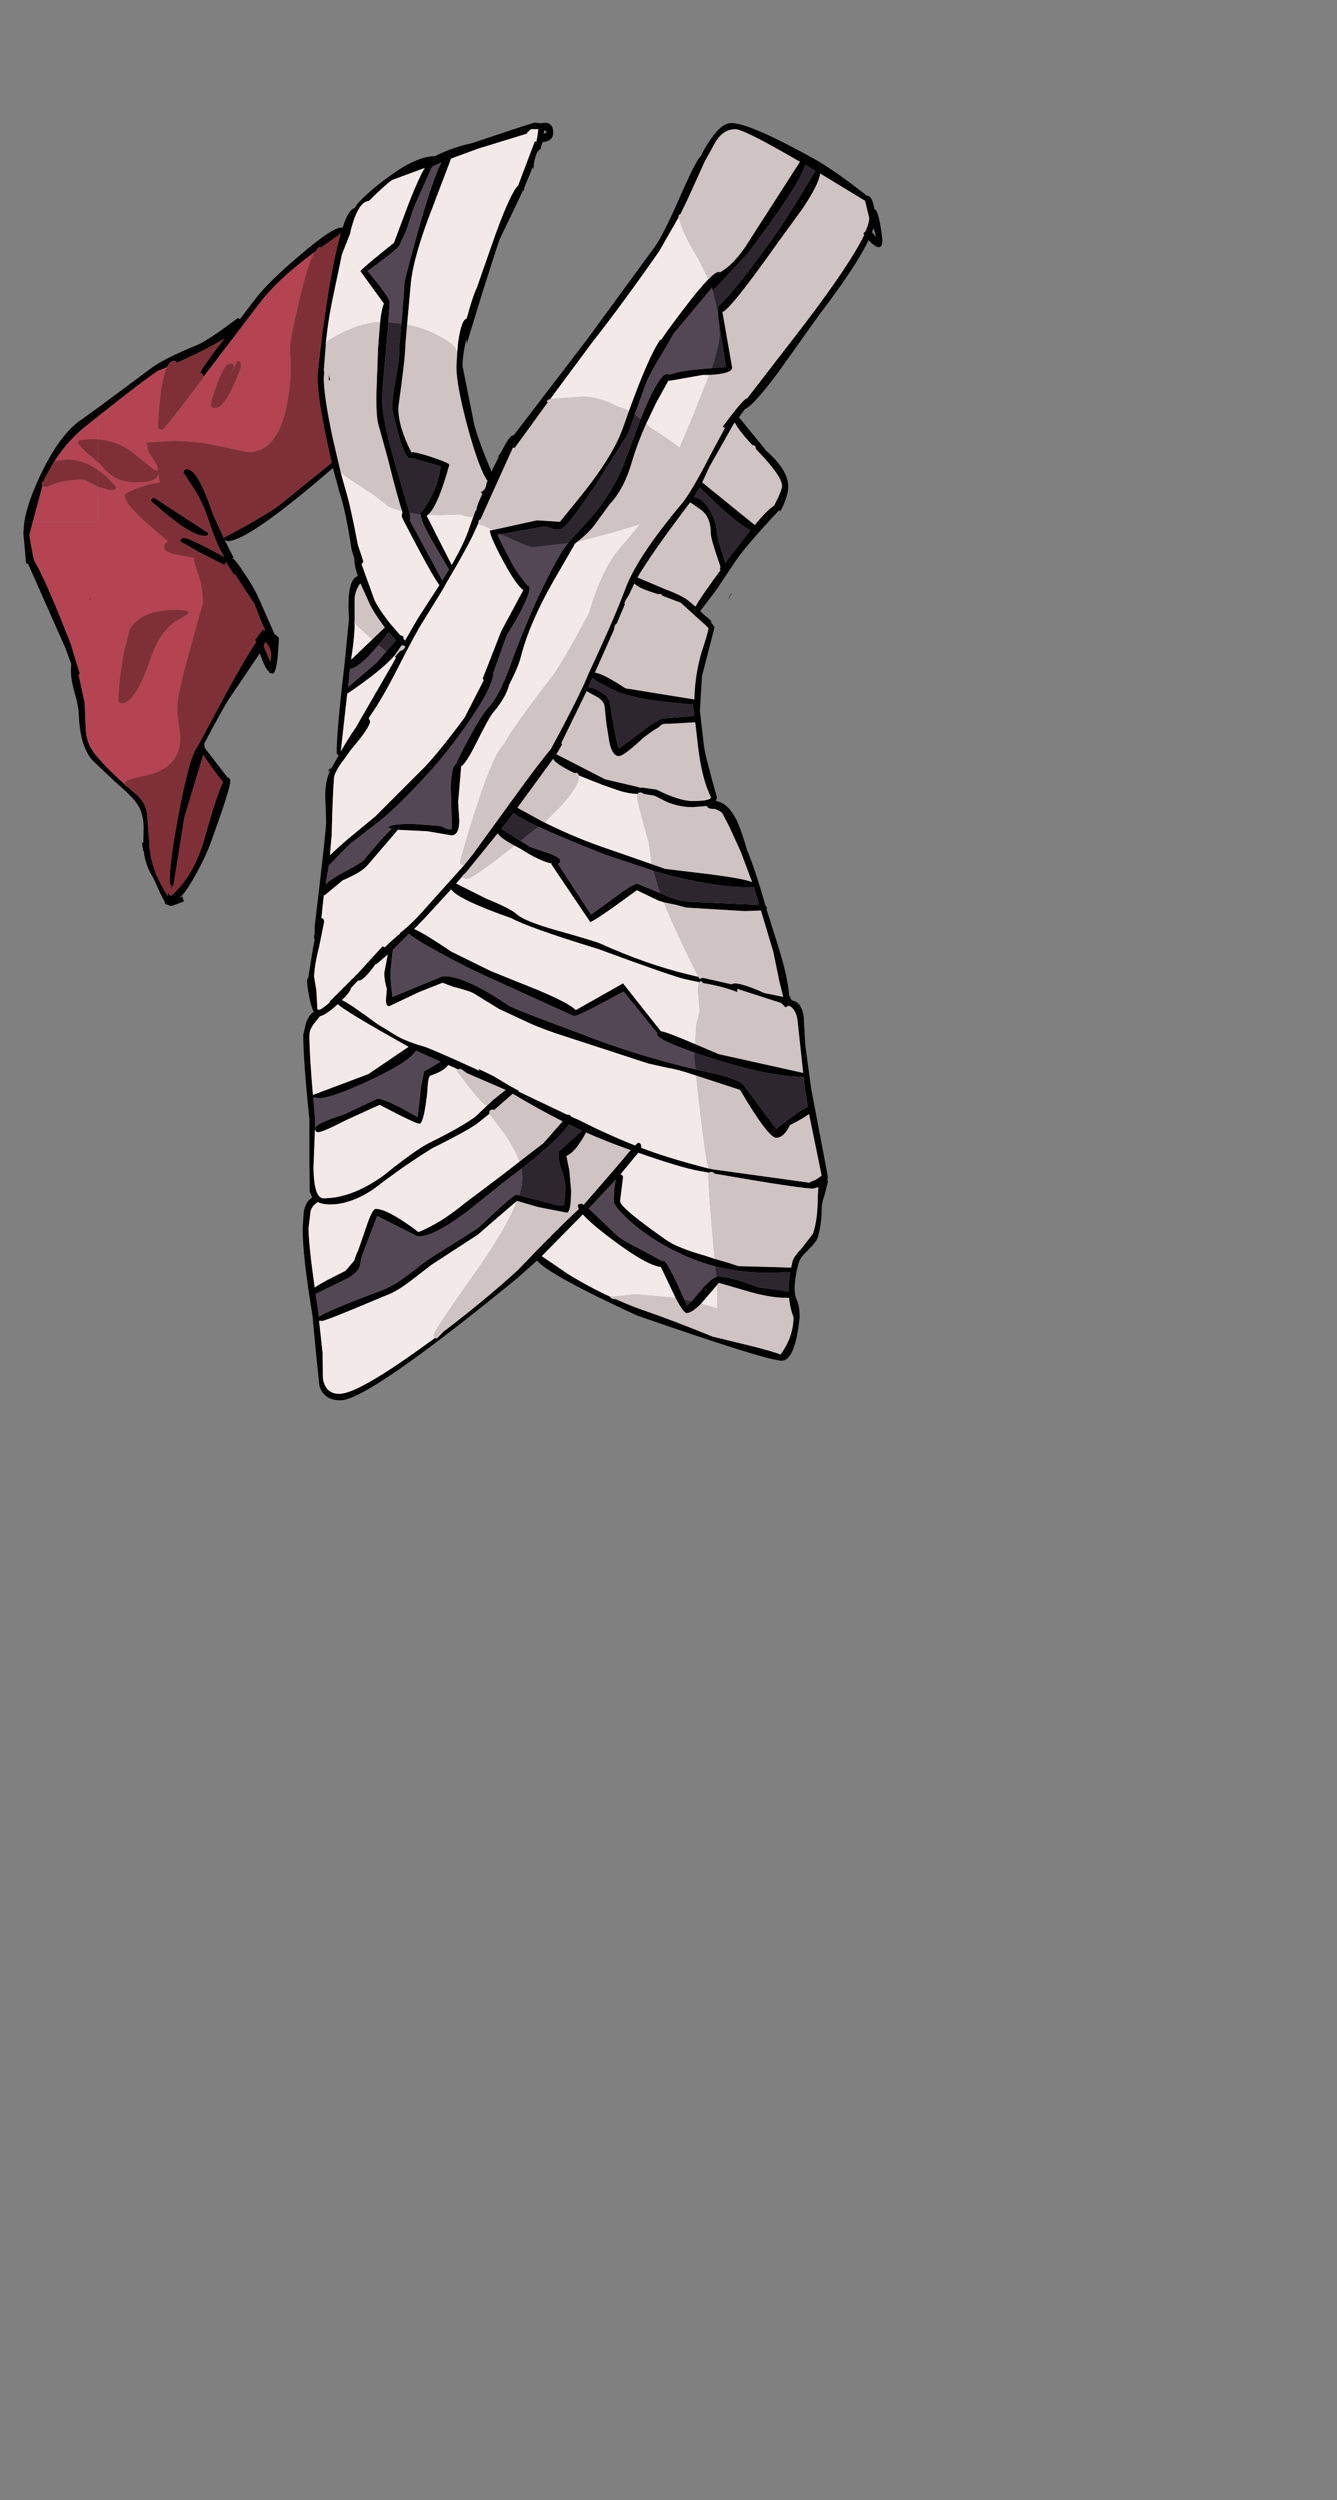 <?xml version="1.0" encoding="UTF-8"?>
<svg xmlns="http://www.w3.org/2000/svg" xmlns:xlink="http://www.w3.org/1999/xlink" width="290px" height="542px" viewBox="0 0 290 542" version="1.1">
<rect x="0" y="0" width="290" height="542" fill="#808080" stroke="none"/>
<g id="surface1">
<path style=" stroke:none;fill-rule:evenodd;fill:rgb(0%,0%,0%);fill-opacity:1;" d="M 21.297 90.258 L 21.297 88.348 L 33.133 79.566 C 35 78.25 38.266 76.637 42.93 74.727 C 44.332 74.133 47.195 72.223 51.523 69 C 51.734 69 51.902 69.062 52.031 69.191 L 55.34 64.863 C 57.25 62.359 60.496 59.176 65.074 55.312 C 69.742 51.324 72.711 49.332 73.984 49.332 L 74.305 49.395 C 75.152 46.723 76.02 45.301 76.91 45.129 C 77.293 44.492 77.738 43.922 78.25 43.41 C 79.988 41.672 81.98 39.996 84.23 38.383 C 88.301 35.371 91.652 33.863 94.285 33.863 L 95.238 33.418 C 97.656 32.312 100.012 31.527 102.301 31.062 L 110.703 28.262 L 113.82 27.242 L 115.855 26.605 L 116.238 26.543 L 116.109 26.605 L 117.383 26.734 L 118.082 26.605 C 119.355 26.605 119.992 27.309 119.992 28.707 C 119.992 29.98 119.227 30.68 117.699 30.809 L 117.383 31.637 L 117.254 32.273 C 116.703 32.652 116.324 33.27 116.109 34.117 L 116.047 34.371 L 115.793 35.391 L 115.793 35.898 L 115.727 36.602 L 115.602 36.535 L 115.602 36.09 L 113.691 40.738 L 113.629 41.309 L 113.438 41.309 L 108.41 51.812 C 108.07 52.66 106.863 56.375 104.785 62.953 L 101.348 74.156 L 101.285 74.602 L 101.156 73.52 C 100.605 75.727 100.328 77.676 100.328 79.375 L 102.875 92.105 C 103.512 94.48 104.762 97.875 106.629 102.289 L 106.758 101.906 L 108.348 98.727 L 107.711 99.297 L 108.602 98.215 C 109.875 95.668 110.766 94.395 111.273 94.395 L 111.402 94.395 L 127.438 73.453 L 142.008 53.531 C 143.238 51.875 145.211 47.93 147.926 41.691 C 150.047 36.898 151.426 34.266 152.062 33.801 C 152.359 32.992 153.02 31.848 154.035 30.363 C 155.691 27.902 157.219 26.672 158.617 26.672 C 161.332 26.672 167.547 29.387 177.262 34.816 C 179.086 35.879 181.441 37.469 184.324 39.59 L 188.082 42.457 L 188.145 42.457 C 188.824 42.457 189.332 43.41 189.672 45.32 C 190.352 45.531 190.922 47.762 191.391 52.004 C 191.391 53.066 191.133 53.594 190.625 53.594 C 190.117 53.594 189.395 53.105 188.461 52.133 L 188.398 52.066 C 186.574 55.887 183.055 61.211 177.836 68.043 L 168.801 80.711 C 165.191 85.547 162.797 88.199 161.609 88.668 L 160.273 90.449 L 166.191 97.707 C 169.371 100.508 170.961 103.074 170.961 105.41 C 170.961 106.895 170.41 108.676 169.309 110.754 L 168.926 110.691 C 164.387 115.527 161.312 119.094 159.699 121.387 L 155.246 128.07 L 151.871 132.461 L 152.383 132.969 L 153.145 133.672 L 153.145 133.605 L 154.355 134.688 L 154.164 134.816 L 154.992 135.961 L 152.254 146.59 L 151.809 154.102 L 152.699 161.805 C 152.953 163.5 153.887 167.172 155.5 172.816 L 155.309 173.645 C 157.09 173.941 158.598 175.363 159.828 177.91 C 160.547 179.477 161.27 181.559 161.992 184.145 C 163.219 187.16 164.43 190.746 165.617 194.902 L 166 196.242 L 166.383 196.812 L 166.254 197.066 L 168.801 205.152 C 170.285 209.945 171.07 213.531 171.152 215.91 L 171.406 216.035 L 171.473 216.547 L 171.918 216.926 C 173.23 217.098 174.039 218.305 174.336 220.555 L 174.652 226.41 L 175.926 235.895 L 179.555 254.992 L 179.488 255.691 L 179.555 256.266 L 178.852 259.066 C 178.387 260.297 178.176 261.355 178.219 262.246 C 178.219 264.156 177.961 266.066 177.453 267.977 C 177.285 268.742 176.605 269.695 175.418 270.84 C 174.188 271.988 173.465 272.941 173.254 273.707 C 172.66 275.785 172.363 277.695 172.363 279.434 C 172.363 280.367 172.555 281.238 172.934 282.043 C 173.273 282.891 173.445 284.059 173.445 285.543 C 172.809 291.738 171.535 294.879 169.625 294.965 L 169.371 294.965 C 166.613 294.711 156.199 291.441 138.129 285.164 C 125.273 279.223 118.062 275.254 116.492 273.258 L 112.355 276.953 C 90.68 294.688 77.844 303.559 73.855 303.559 C 71.398 303.559 69.871 302.496 69.277 300.375 L 68.641 294.328 L 67.75 284.973 C 66.348 276.57 65.648 270.332 65.648 266.258 L 65.902 262.629 C 66.242 261.016 66.859 260.02 67.75 259.637 L 67.176 258.301 L 67.113 251.938 L 67.113 242.77 C 66.223 234.07 65.777 227.918 65.777 224.312 L 66.414 221.637 C 66.879 220.449 67.43 219.688 68.066 219.348 C 67.727 218.711 67.43 217.797 67.176 216.609 C 66.793 214.785 66.602 213.383 66.602 212.406 L 66.859 211.961 L 67.875 205.66 L 68.258 203.625 L 68.32 203.305 L 68.129 203.625 L 68.129 202.543 L 68.258 202.797 L 68.258 200.824 C 69.91 187.074 70.738 179.5 70.738 178.098 L 70.547 172.434 C 70.547 170.312 70.91 168.508 71.629 167.023 L 71.758 166.77 L 73.477 163.715 C 73.18 163.629 73.031 163.438 73.031 163.141 C 73.031 159.957 73.602 153.531 74.75 143.855 L 75.703 134.117 C 75.32 128.473 75.957 125.395 77.613 124.887 C 77.102 123.359 76.848 122.105 76.848 121.129 L 76.848 121.004 L 76.277 119.223 C 75.426 113.578 74.559 109.441 73.668 106.809 L 72.203 101.461 C 59.984 112.027 52.371 117.312 49.359 117.312 L 48.785 117.121 C 48.66 116.992 48.594 116.801 48.594 116.547 C 55.297 113.027 59.625 110.414 61.574 108.719 L 71.949 100.316 L 70.805 95.16 C 69.531 89.094 68.895 84.699 68.895 81.984 L 68.895 81.285 C 69.488 75.258 70.273 69.234 71.25 63.207 C 72.141 57.816 73.031 53.617 73.922 50.605 L 69.656 53.66 L 69.402 53.594 C 68.938 53.594 68.703 53.828 68.703 54.297 L 67.938 54.867 C 62.766 58.688 58.883 62.316 56.293 65.754 L 44.203 81.602 L 44.078 81.602 C 44.121 81.137 43.906 80.902 43.441 80.902 C 43.441 80.395 45.18 77.891 48.66 73.391 C 46.324 74.875 42.867 76.637 38.285 78.676 C 38.242 78.379 38.055 78.23 37.715 78.23 C 37.16 78.23 36.676 78.676 36.25 79.566 L 34.148 80.457 C 31.648 82.152 27.363 85.422 21.297 90.258 M 48.785 117.184 L 50.695 120.941 L 50.25 121.004 L 50.312 121.066 L 50.312 121.004 C 50.695 121.004 51.629 122.148 53.113 124.441 C 54.641 126.73 55.699 128.621 56.293 130.105 L 59.539 137.426 L 60.496 138.254 L 60.43 139.527 C 60.219 143.855 59.773 146.02 59.094 146.02 L 58.395 145.828 L 58.332 145.574 C 57.82 145.277 57.164 143.961 56.359 141.625 L 49.805 151.301 C 48.828 152.785 46.984 156.098 44.27 161.23 L 44.395 161.867 L 44.395 162.121 L 49.359 168.551 C 49.738 168.594 49.93 168.848 49.93 169.316 L 49.93 169.633 C 49.719 171.16 48.32 175.488 45.73 182.617 C 44.797 185.121 43.566 187.691 42.039 190.32 C 40.895 192.359 39.875 193.801 38.984 194.648 L 39.621 194.332 L 39.621 194.523 L 39.875 195.414 L 37.332 196.367 C 36.824 196.367 36.504 196.281 36.379 196.113 L 36.188 196.113 L 35.805 195.984 L 35.805 195.668 L 34.852 193.82 L 33.324 190.449 C 32.137 188.582 31.434 186.672 31.223 184.719 L 31.16 184.465 L 31.031 184.402 L 31.031 184.02 L 30.777 182.809 L 31.094 182.617 L 31.16 179.309 C 31.117 177.312 30.691 175.703 29.887 174.473 C 29.039 173.199 27.383 171.523 24.922 169.441 L 19.961 164.73 C 18.219 162.652 17.266 159.406 17.098 154.992 C 17.055 153.637 16.734 151.98 16.141 150.027 C 15.633 148.203 15.379 146.633 15.379 145.32 L 15.441 143.918 L 14.234 140.609 L 6.086 122.211 L 5.77 122.148 L 5.641 122.148 L 5.516 120.492 L 5.07 115.527 L 5.262 113.176 L 7.105 113.176 L 6.406 115.848 L 6.469 116.738 L 7.168 120.492 L 7.422 121.574 C 8.867 123.781 11.516 129.809 15.379 139.652 L 16.84 144.555 L 17.352 146.082 L 17.031 146.211 L 18.367 152.32 L 18.559 157.156 C 18.559 159.281 19.004 161.039 19.895 162.441 C 20.914 164.098 23.289 166.621 27.023 170.016 L 27.086 170.078 L 27.215 170.398 L 27.723 170.59 L 27.785 170.652 L 29.949 172.562 C 31.309 173.961 31.984 175.617 31.984 177.527 L 32.367 182.555 L 32.367 183.637 L 32.559 184.402 C 32.77 187.242 34.043 190.531 36.379 194.266 L 36.441 193.758 L 36.188 192.867 C 36.441 193.59 36.758 194.035 37.141 194.203 C 40.449 191.234 42.867 187.055 44.395 181.664 C 46.176 175.258 47.512 171.203 48.402 169.508 C 47.512 168.574 46.07 166.621 44.078 163.648 L 40.004 177.145 L 37.586 192.168 C 37.203 192.168 36.949 191.891 36.824 191.34 L 36.824 190.449 C 36.824 187.691 37.586 182.387 39.113 174.535 C 40.512 167.406 41.785 163.121 42.93 161.676 L 49.039 150.285 C 51.969 144.938 54.133 141.266 55.531 139.27 L 55.34 138.699 L 56.996 136.469 L 57.566 136.727 L 57.059 135.645 L 56.484 134.242 L 55.148 130.871 L 50.949 124.441 L 50.82 124.695 L 48.977 121.832 C 48.848 122 48.785 122.234 48.785 122.531 L 43.25 119.73 L 39.113 117.375 C 39.113 116.867 39.391 116.609 39.941 116.609 C 40.703 116.609 43.609 117.992 48.66 120.75 C 47.641 119.262 46.43 116.398 45.031 112.156 C 44.27 109.82 43.164 107.574 41.723 105.41 L 39.812 102.48 C 39.812 101.973 40.066 101.715 40.578 101.715 C 42.148 101.715 44.012 104.961 46.176 111.457 L 48.785 117.184 M 100.648 187.582 L 102.492 185.293 L 111.973 172.242 C 115.453 167.449 117.957 164.16 119.484 162.379 C 123.766 154.441 126.504 148.969 127.691 145.953 C 131.383 138.062 134.035 131.953 135.645 127.621 C 137.344 123.039 141.371 116.949 147.734 109.355 C 149.137 107.742 151.258 104.156 154.102 98.598 L 157.219 92.805 L 156.773 92.488 L 158.047 90.77 C 160.293 87.84 161.609 86.375 161.992 86.375 L 162.055 86.375 L 174.59 70.145 C 181.25 61.359 185.535 54.953 187.445 50.922 L 187.254 50.605 L 187.762 50.094 C 188.27 48.906 188.527 47.953 188.527 47.23 L 187.633 43.539 L 177.898 37.617 C 177.688 39.23 176.395 41.797 174.016 45.32 L 168.734 52.578 C 161.949 62.168 157.938 67.195 156.707 67.664 L 158.809 79.691 C 158.809 80.582 157.152 81.113 153.844 81.285 L 152.445 81.285 L 145.191 82.559 L 145 82.492 L 142.391 87.203 L 140.164 91.852 C 138.891 94.695 137.852 97.473 137.047 100.188 C 135.941 104.051 134.332 107.105 132.211 109.355 L 128.773 114.066 C 127.969 115.082 126.82 116.188 125.336 117.375 C 125.082 117.543 124.848 117.734 124.637 117.949 L 124.574 118.141 L 119.93 126.16 C 116.535 132.141 114.223 137.531 112.992 142.328 C 112.695 143.641 111.848 145.68 110.445 148.438 C 109.938 150.348 108.793 152.34 107.012 154.422 C 106.461 155.016 105.207 157.266 103.258 161.168 C 101.77 164.137 100.691 165.793 100.012 166.133 L 100.012 166.449 L 99.375 173.898 L 99.629 177.973 C 99.586 180.051 99.016 181.09 97.91 181.09 L 92.691 180.199 L 86.203 179.883 L 86.203 180.008 L 79.711 187.582 C 78.906 188.559 77.125 189.641 74.367 190.828 L 70.422 194.074 L 70.23 194.074 L 69.723 199.039 C 70.23 199.082 70.398 199.488 70.23 200.25 L 69.211 205.277 C 68.574 207.738 68.215 209.883 68.129 211.707 L 68.641 214.828 L 68.641 214.891 L 68.832 218.711 L 68.832 218.773 L 69.148 218.902 C 69.531 218.902 70.336 218.348 71.566 217.246 L 71.504 217.117 L 77.801 210.816 L 82.957 205.152 L 83.465 205.344 C 84.867 203.984 85.969 203.008 86.773 202.414 L 86.711 202.289 C 88.324 201.059 89.934 199.527 91.547 197.703 L 100.648 187.582 M 190.055 51.43 L 189.48 49.395 L 189.16 50.348 L 190.055 51.43 M 155.754 68.109 L 155.754 66.516 C 158.723 63.59 162.734 58.559 167.781 51.43 C 169.605 48.926 172.637 44.133 176.879 37.047 L 174.973 35.898 L 174.652 35.707 C 173.891 38.508 169.754 44.895 162.246 54.867 L 154.609 63.078 L 154.418 62.379 L 146.02 72.438 L 145.953 72.629 L 143.535 76.766 C 141.754 79.648 140.59 81.836 140.035 83.32 L 137.684 89.812 L 137.684 89.879 L 136.219 94.016 L 129.535 104.582 C 125.082 111.328 122.41 114.703 121.52 114.703 L 121.457 114.703 L 120.438 114.828 C 119.207 114.363 118.422 114.129 118.082 114.129 L 108.602 115.785 L 107.965 115.848 C 107.965 116.188 108.918 118.141 110.828 121.703 C 111.254 122.766 112.441 124.504 114.391 126.922 C 114.688 126.965 114.836 127.156 114.836 127.496 L 114.836 127.621 C 114.797 129.109 113.141 132.504 109.875 137.809 L 107.012 145.828 C 106.926 148.035 104.953 151.852 101.094 157.285 C 98.25 161.316 95.598 164.668 93.137 167.344 C 88.77 172.18 85.141 175.746 82.258 178.035 L 75.766 183.062 L 71.312 187.648 L 70.613 191.723 C 71.332 191.043 72.395 190.301 73.793 189.492 C 76.762 187.922 78.418 186.969 78.758 186.629 C 81.938 182.809 84.016 180.496 84.992 179.691 L 84.293 179.438 C 84.293 178.883 85.988 178.609 89.383 178.609 L 95.492 179.055 L 97.082 179.754 L 98.039 179.754 L 97.785 170.969 C 97.824 167.746 98.23 165.941 98.992 165.559 C 99.121 165.008 100.012 163.203 101.664 160.148 C 103.531 156.668 104.934 154.441 105.863 153.465 C 107.648 151.684 109.578 147.715 111.656 141.562 C 113.734 136.258 115.43 132.207 116.746 129.406 C 119.887 122.828 122.051 118.945 123.238 117.758 L 123.301 117.758 L 123.238 117.629 L 128.074 112.348 C 131.68 108.188 134.289 103.754 135.898 99.043 L 138.953 90.832 C 141.586 84.297 143.516 81.031 144.746 81.031 L 145.316 81.219 C 146.633 80.625 149.645 80.16 154.355 79.82 L 157.473 79.566 L 156.008 70.273 L 155.754 68.617 L 155.754 68.109 M 153.652 60.535 C 154.715 59.473 155.457 58.941 155.883 58.941 L 156.262 59.004 L 156.707 58.688 C 158.195 57.797 159.785 56.164 161.48 53.785 L 173.508 35.074 C 165.406 30.363 160.738 28.008 159.508 28.008 C 157.516 28.008 155.922 29.215 154.734 31.637 L 152.828 35.074 L 149.199 43.094 L 147.609 46.402 C 147.312 46.488 147.164 46.699 147.164 47.039 L 147.164 47.168 L 142.965 54.488 C 137.574 62.211 132.738 68.785 128.457 74.219 L 119.355 86.504 C 118.891 86.633 118.656 86.801 118.656 87.012 L 118.781 87.266 L 114.074 93.762 L 111.594 97.133 L 111.273 97.008 L 104.273 112.473 L 104.211 112.602 C 103.914 112.645 103.766 112.875 103.766 113.301 L 103.766 113.43 L 103 115.082 C 102.109 117.164 99.945 121.109 96.512 126.922 L 96.258 127.434 L 91.547 135.07 C 90.531 136.684 88.77 139.949 86.266 144.871 C 84.059 149.203 82.129 152.555 80.477 154.93 L 79.965 155.695 L 80.285 156.332 C 80.285 157.223 78.883 159.301 76.086 162.566 L 73.984 165.496 C 73.051 166.812 72.543 167.832 72.457 168.551 C 72.246 171.309 72.074 175.426 71.949 180.898 L 71.566 185.418 C 72.5 184.484 73.836 183.277 75.574 181.793 L 81.43 176.953 L 92.121 166.262 C 94.156 164.137 97.043 160.574 100.773 155.566 L 104.91 147.484 L 104.719 147.035 L 108.73 136.789 L 113.5 127.941 C 112.484 127.219 111.02 125.098 109.109 121.574 C 107.203 118.012 106.246 115.824 106.246 115.02 L 106.883 114.891 L 116.492 112.793 L 121.457 113.109 L 126.609 106.746 C 130.895 101.312 133.715 96.688 135.074 92.867 L 136.41 89.113 C 139.25 81.219 141.543 76.023 143.281 73.52 L 143.344 73.773 C 144.152 72.5 145.871 70.145 148.5 66.707 C 150.664 63.863 152.383 61.805 153.652 60.535 M 159.125 91.914 L 153.844 101.27 L 152.316 104.582 L 163.707 113.809 C 165.531 111.605 166.934 110.203 167.906 109.609 C 169.055 107.402 169.625 105.98 169.625 105.344 C 169.625 103.945 167.887 101.441 164.41 97.832 L 163.898 97.262 L 163.898 97.133 C 163.898 96.711 163.664 96.496 163.199 96.496 C 161.164 94.332 159.891 92.699 159.383 91.598 L 159.125 91.914 M 138.32 125.203 L 144.047 127.621 C 146.59 128.598 148.309 129.426 149.199 130.105 L 150.855 131.504 C 151.492 130.273 153.293 127.645 156.262 123.613 L 156.137 123.359 L 156.262 122.848 C 154.863 118.816 154.164 116.398 154.164 115.594 C 154.164 113.09 153.355 111.328 151.746 110.309 L 149.707 108.91 L 148.691 110.246 C 143.727 116.824 140.25 121.809 138.254 125.203 L 138.32 125.203 M 136.473 128.895 C 135.793 129.914 135.453 130.57 135.453 130.871 L 135.52 131.059 L 133.801 135.133 C 133.418 135.387 133.227 135.812 133.227 136.406 L 133.227 136.469 L 133.227 136.406 L 129.027 145.828 C 130.09 145.871 132.293 146.996 135.645 149.203 L 145.062 150.73 L 150.602 151.621 C 150.684 148.141 151.195 144.766 152.129 141.5 C 153.145 138.488 153.652 136.703 153.652 136.152 L 152.637 135.133 L 152.445 135.07 L 152.445 135.008 L 147.672 130.68 L 143.664 129.152 C 143.578 128.895 143.387 128.77 143.09 128.77 L 142.773 128.832 L 141.438 128.387 C 139.316 127.707 138.043 127.07 137.617 126.477 L 136.602 128.578 L 136.473 128.895 M 155.5 115.402 C 155.5 116.164 156.113 118.395 157.344 122.086 L 158.426 120.559 L 162.816 114.891 C 161.504 114.383 159.297 112.727 156.199 109.926 L 151.746 105.664 L 150.473 107.762 C 151.746 107.891 152.891 108.824 153.91 110.562 C 154.883 112.219 155.414 113.832 155.5 115.402 M 158.68 128.707 L 157.918 129.977 C 158.086 129.555 158.32 129.109 158.617 128.641 L 158.68 128.707 M 99.184 76.191 L 99.375 74.156 C 99.84 70.887 100.457 69.191 101.219 69.062 C 102.07 65.879 102.812 63.633 103.445 62.316 L 107.52 50.668 C 109.727 44.641 111.359 41.141 112.418 40.164 L 112.547 39.781 L 115.984 30.68 L 116.363 30.68 L 116.43 30.172 L 116.43 30.043 L 116.492 30.043 L 116.746 28.133 L 116.746 28.008 L 115.219 28.008 L 114.391 28.707 L 114.328 28.898 L 114.328 28.961 L 103.766 32.207 L 97.848 34.371 L 93.902 44.746 C 91.145 51.793 89.555 57.289 89.129 61.234 L 88.301 70.398 L 87.922 74.793 C 87.961 76.32 87.453 80.84 86.395 88.348 C 86.395 91.148 87.348 94.395 89.258 98.09 L 89.512 98.023 C 90.105 98.023 91.57 98.406 93.902 99.172 C 96.277 99.977 97.465 100.508 97.465 100.762 C 95.77 106.871 94.219 110.48 92.82 111.582 L 92.566 111.836 L 97.973 122.469 C 99.883 119.156 101.176 116.422 101.855 114.258 L 103.066 110.883 L 103.383 110.438 L 103.383 110.117 L 103.512 109.738 L 103.766 108.973 L 104.594 107.062 L 104.273 106.68 C 105.039 106.344 105.441 105.727 105.484 104.836 L 105.738 104.262 C 104.508 102.523 103.043 98.535 101.348 92.297 C 99.777 86.355 98.992 82.09 98.992 79.5 L 99.184 76.191 M 118.656 28.578 L 118.082 28.199 L 117.891 29.09 L 118.656 28.578 M 87.094 70.145 L 87.793 60.852 C 91.273 47.273 93.922 38.723 95.746 35.199 C 94.941 35.539 94.262 35.859 93.711 36.156 L 89.828 44.812 L 88.047 50.156 L 86.586 53.277 C 85.863 54.168 83.57 55.992 79.711 58.75 C 82.895 62.57 84.484 64.797 84.484 65.434 L 84.484 66.008 L 84.23 69.891 L 82.828 85.996 C 82.828 89.305 83.867 94.438 85.949 101.398 L 88.812 111.199 L 89.066 112.281 L 88.875 112.793 L 95.938 125.84 L 96.895 124.25 L 97.402 123.484 L 93.902 117.504 C 92.246 114.66 91.355 112.707 91.23 111.645 L 91.164 111.52 L 91.164 111.266 L 91.676 110.691 C 93.754 107.934 95.07 104.73 95.621 101.078 L 89.32 99.297 L 89.004 99.363 C 87.941 99.363 86.625 95.754 85.059 88.539 C 85.059 87.098 85.355 84.785 85.949 81.602 C 86.5 78.633 86.734 76.34 86.648 74.727 L 87.094 70.145 M 82.449 69.828 C 82.66 67.875 82.938 66.539 83.273 65.816 L 78.184 58.816 C 78.184 58.559 80.602 56.504 85.438 52.641 L 88.746 43.855 C 90.191 40.207 91.312 37.727 92.121 36.41 L 85.059 39.02 C 84.168 39.613 82.469 41.141 79.965 43.602 C 78.863 43.602 77.844 44.812 76.91 47.23 C 76.402 48.672 76.086 49.797 75.957 50.605 L 74.176 55.121 L 72.266 64.227 C 71.547 67.578 71.016 70.953 70.676 74.348 L 70.613 74.473 L 70.676 74.664 L 70.23 80.395 L 70.23 80.582 L 70.359 80.395 L 70.23 81.984 C 70.23 84.531 70.867 88.816 72.141 94.844 L 73.922 102.48 L 74.938 106.109 C 75.703 108.613 76.594 112.602 77.613 118.074 L 78.82 121.703 L 78.438 122.34 L 81.238 130.105 C 82.004 131.633 83.191 133.395 84.801 135.387 L 84.992 135.578 L 86.84 137.742 C 87.305 137.742 87.539 137.957 87.539 138.379 L 87.539 138.508 L 87.922 138.891 L 87.922 138.824 L 87.984 138.699 L 87.984 138.637 L 90.594 134.117 L 95.301 126.859 C 94.07 125.203 91.355 120.281 87.156 112.094 L 87.156 111.457 L 87.285 111.074 L 87.219 110.82 C 86.5 108.656 85.461 104.836 84.102 99.363 L 82.004 91.785 C 81.746 90.684 81.621 88.73 81.621 85.93 L 82.004 75.43 L 82.449 69.828 M 71.312 82.367 L 71.312 81.348 L 71.375 81.41 L 71.629 82.492 L 71.312 82.367 M 33.512 107.953 L 45.16 115.527 C 45.16 116.039 44.883 116.25 44.332 116.164 C 42.211 116.164 38.352 113.641 32.75 108.59 C 32.75 108.168 33.004 107.953 33.512 107.953 M 80.73 138.637 L 83.465 136.023 C 81.895 133.945 80.773 132.184 80.094 130.742 L 78.184 126.477 L 77.867 126.859 C 77.23 127.922 76.91 129.004 76.91 130.105 L 76.91 134.688 L 76.848 135.07 L 76.91 135.133 C 76.953 136.918 76.699 139.547 76.148 143.027 L 80.73 138.637 M 121.902 161.422 L 120.691 163.523 C 120.988 163.648 124.512 165.453 131.254 168.934 L 138.32 170.59 L 138.891 170.781 L 139.211 170.715 L 142.391 171.16 C 145.699 172.816 148.309 173.645 150.219 173.645 C 152.723 173.645 154.059 173.391 154.227 172.879 C 152.871 170.121 151.938 166.473 151.426 161.934 L 150.789 156.586 L 145.191 156.902 C 144.215 156.859 143.602 156.965 143.344 157.223 L 142.711 157.793 C 142.199 158.008 141.141 158.727 139.527 159.957 C 136.727 162.59 134.969 163.906 134.246 163.906 C 133.27 163.906 132.57 162.863 132.145 160.785 L 131.508 156.711 L 131.129 153.082 C 131 152.191 130.281 151.43 128.965 150.793 L 127.246 149.836 L 121.773 161.039 L 121.902 161.422 M 86.012 142.008 L 86.773 141.117 C 87.367 140.988 87.75 140.652 87.922 140.098 L 87.156 139.844 L 85.566 142.137 C 83.613 144.344 80.223 147.078 75.383 150.348 L 75.32 150.348 L 73.922 162.887 C 75.195 160.68 76.277 158.961 77.168 157.73 L 79.328 153.977 L 85.184 143.855 L 85.883 142.582 L 85.629 142.391 L 86.012 142.008 M 83.785 141.246 L 85.883 138.824 L 84.293 137.043 L 82.066 139.844 C 79.352 143.113 77.293 144.832 75.895 145 L 75.512 148.945 L 81.684 143.664 L 83.785 141.246 M 125.527 168.105 C 125.484 167.723 125.254 167.531 124.828 167.531 L 124.699 167.66 C 121.688 166.176 120.121 165.113 119.992 164.477 L 114.648 171.797 L 112.23 175.109 L 117.574 178.035 L 118.082 178.289 C 122.793 180.625 127.5 182.578 132.211 184.145 L 141.371 187.328 L 144.238 188.348 L 154.289 189.559 C 158.871 190.152 161.82 190.703 163.137 191.211 L 160.652 184.594 L 158.172 179.18 L 156.707 176.379 C 156.582 176.082 156.031 175.746 155.055 175.363 L 154.734 175.363 C 153.887 175.363 153.422 175.148 153.336 174.727 L 150.219 174.98 C 148.309 174.98 146.441 174.598 144.617 173.836 L 141.945 172.496 L 139.656 172.117 C 139.398 171.902 139.145 171.797 138.891 171.797 C 138.594 171.797 138.402 171.902 138.32 172.117 C 136.961 172.074 135.562 171.82 134.117 171.352 L 130.492 170.078 L 125.527 168.105 M 111.594 183.32 C 109.473 182.172 108.262 181.281 107.965 180.645 L 103.258 186.438 L 101.027 189.176 L 100.328 189.812 L 100.328 189.938 L 98.93 191.531 L 105.547 194.84 C 108.898 196.199 111.039 197.281 111.973 198.086 C 113.16 199.191 116.133 200.398 120.883 201.715 C 126.441 203.285 129.578 204.238 130.301 204.578 C 136.875 207.551 143.238 209.777 149.391 211.262 L 151.492 211.77 L 151.746 212.219 L 152.383 211.961 L 158.617 213.363 L 159.316 213.172 C 160.504 213.172 162.668 213.871 165.809 215.273 L 169.879 216.102 L 169.055 212.789 L 167.719 206.297 L 165.043 197.387 L 161.48 197.512 L 148.816 196.75 L 146.719 196.176 L 143.98 195.605 L 142.773 195.223 L 138.129 192.992 C 131.891 197.578 128.52 199.867 128.012 199.867 L 119.609 187.395 L 119.672 187.203 C 117.934 186.863 115.688 185.801 112.93 184.02 L 111.594 183.32 M 112.93 182.301 L 115.027 183.637 L 118.848 184.91 C 120.629 185.547 121.52 186.121 121.52 186.629 C 121.52 186.969 121.348 187.18 121.012 187.266 L 128.199 198.277 L 133.48 194.457 C 135.984 192.547 137.598 191.594 138.32 191.594 L 143.219 193.629 L 144.809 194.332 C 145.785 194.797 147.27 195.18 149.262 195.477 L 164.664 196.176 L 164.473 195.477 L 163.516 192.293 L 163.008 192.359 C 157.195 192.359 150.344 191.234 142.453 188.984 L 141.691 188.73 L 131.32 185.293 C 125.082 182.832 120.27 180.816 116.875 179.246 C 114.031 177.93 112.207 176.91 111.402 176.191 L 108.73 179.691 L 112.93 182.301 M 56.422 138.188 L 56.359 138.125 L 56.359 138.188 L 56.422 138.188 M 58.84 141.816 C 58.672 140.715 58.246 139.824 57.566 139.145 L 57.184 140.098 L 58.648 143.473 L 58.84 141.816 M 37.332 192.613 L 37.012 192.547 L 37.012 192.039 L 37.332 192.613 M 71.758 166.449 L 71.629 167.023 L 71.121 167.215 L 71.059 167.215 L 71.758 166.387 L 71.758 166.449 M 68.258 194.648 L 68.258 194.969 L 68.258 194.648 M 68.387 221.574 C 67.535 222.594 67.113 223.527 67.113 224.375 C 67.113 227.133 67.367 231.461 67.875 237.359 L 79.902 232.84 L 85.059 229.34 L 88.621 226.922 C 79.328 221.742 74.219 218.668 73.285 217.691 C 71.547 219.262 70.25 220.133 69.402 220.301 L 68.387 221.574 M 68.32 244.551 C 68.32 243.957 70.484 242.941 74.812 241.496 L 81.875 238.188 C 83.105 238.188 86.012 239.523 90.594 242.199 L 91.355 235.516 L 91.992 232.266 L 95.555 230.168 L 90.211 227.75 C 89.363 229.277 86.309 231.293 81.047 233.797 C 75.109 236.637 71.141 238.059 69.148 238.059 L 67.938 237.867 L 68.32 242.199 L 68.32 244.551 L 68.004 253.02 C 68.047 257.516 68.766 259.766 70.168 259.766 C 74.238 259.766 78.566 258.133 83.148 254.863 C 87.773 251.129 91.102 248.754 93.137 247.734 C 97.805 245.445 101.156 243.535 103.191 242.008 L 106.055 239.27 L 106.184 239.207 L 106.883 238.504 L 109.684 236.277 L 101.285 232.648 L 99.945 231.695 L 99.375 231.82 L 97.211 230.867 C 96.703 231.715 95.387 232.5 93.266 233.223 C 92.969 233.477 92.777 234.645 92.691 236.723 C 92.184 241.305 91.609 243.598 90.977 243.598 C 90.383 243.598 87.516 242.238 82.383 239.523 C 82.301 239.523 79.902 240.605 75.195 242.77 C 71.715 244.551 69.656 245.445 69.02 245.445 C 68.555 245.445 68.32 245.148 68.32 244.551 M 150.98 233.16 L 150.602 233.031 C 148.223 232.227 146.316 231.715 144.871 231.504 L 140.609 230.551 L 123.047 224.82 C 119.781 223.801 117.023 222.785 114.773 221.766 L 108.219 218.711 L 102.621 215.273 C 102.109 214.977 100.691 214.531 98.355 213.938 L 96 213.043 L 90.848 215.082 L 84.422 218.137 C 83.91 218.137 83.68 217.629 83.719 216.609 L 83.91 214.383 C 83.531 213.109 83.34 211.961 83.34 210.945 L 84.102 206.934 L 81.621 209.035 L 81.492 208.906 L 81.492 208.973 C 79.754 211.391 78.523 212.598 77.801 212.598 L 77.613 212.598 L 76.086 214.254 L 76.086 214.316 C 76.086 214.699 75.449 215.527 74.176 216.801 C 75.109 217.184 77.652 218.902 81.812 221.957 L 85.949 224.5 C 87.602 225.434 89.531 226.199 91.738 226.793 C 92.801 227.09 96.531 228.703 102.938 231.633 L 104.02 232.141 L 103.766 231.695 L 107.074 233.285 L 110.766 235.516 L 111.148 235.703 L 112.547 236.469 L 112.547 236.66 L 123.109 241.688 L 123.109 241.625 C 123.535 241.625 123.789 241.773 123.875 242.07 L 125.527 242.77 C 129.684 244.891 133.758 246.738 137.746 248.309 L 138.383 247.734 C 138.848 247.734 139.082 248.012 139.082 248.562 L 139.082 248.816 C 142.773 250.262 147.672 251.766 153.781 253.336 L 153.91 253.336 L 154.418 253.465 L 175.609 256.391 C 175.82 256.18 176.223 255.988 176.816 255.82 L 178.219 254.863 L 175.48 241.496 C 174.719 242.09 173.34 242.898 171.344 243.914 C 170.453 245.742 169.457 246.652 168.355 246.652 C 167.207 246.652 164.598 243.195 160.527 236.277 L 150.98 233.16 M 151.617 212.918 L 148.629 212.281 C 146.633 211.812 140.332 209.629 129.727 205.723 C 119.633 202.625 113.352 200.398 110.891 199.039 C 103.258 196.367 98.906 194.289 97.848 192.805 L 92.121 199.039 L 89.828 201.395 C 91.188 201.949 93.879 203.582 97.91 206.297 L 106.438 210.5 L 116.875 214.699 C 121.371 216.609 124.043 218.031 124.891 218.965 L 135.137 213.172 L 143.344 223.547 C 144.066 223.59 146.547 224.523 150.789 226.348 L 155.883 228.512 L 174.207 232.586 L 173.062 221.957 C 172.977 220.301 172.512 219.09 171.664 218.328 L 171.09 218.008 L 170.391 218.391 L 169.434 217.438 L 159.953 214.383 L 159.891 214.699 L 159.953 215.082 C 158.258 214.402 156.242 213.828 153.91 213.363 L 152.445 213.109 L 152.062 212.664 L 151.617 212.918 M 150.664 228.195 C 145.234 226.285 142.52 224.949 142.52 224.184 L 142.582 223.992 L 135.266 214.953 C 128.773 218.477 125.23 220.238 124.637 220.238 L 124.383 220.238 L 105.102 211.453 C 102.77 210.434 99.543 208.801 95.43 206.551 C 91.824 204.602 89.574 203.223 88.684 202.414 L 85.184 205.914 L 85.121 206.488 L 84.676 210.879 C 84.676 211.984 84.824 213.703 85.121 216.035 L 85.121 216.102 L 85.184 216.102 L 96 211.645 L 96.449 211.645 C 99.5 211.645 104.23 213.828 110.637 218.199 C 113.734 219.516 118.699 221.426 125.527 223.93 C 133.672 227.152 142.117 229.785 150.855 231.82 L 152.574 232.203 C 158.258 233.434 161.207 234.516 161.418 235.449 L 168.355 244.742 C 172.172 241.773 174.461 240.18 175.227 239.969 L 174.59 235.961 L 174.336 233.414 L 174.207 233.414 C 169.371 233.414 162.754 232.078 154.355 229.402 L 150.664 228.195 M 112.676 251.809 L 117.891 247.797 L 122.027 243.09 C 118.422 241.266 114.816 239.27 111.211 237.105 L 107.203 240.605 L 106.883 240.543 C 106.375 240.543 106.121 240.777 106.121 241.242 L 106.184 241.434 L 103.957 243.215 C 102.77 244.234 99.395 246.121 93.84 248.879 C 89.934 251.258 85.715 254.184 81.176 257.664 C 77.824 259.957 74.641 261.102 71.629 261.102 C 70.527 261.102 69.637 260.934 68.957 260.594 L 68.449 260.91 C 67.684 261.633 67.305 262.355 67.305 263.074 L 66.922 266.258 C 66.922 268.465 67.367 272.75 68.258 279.117 C 68.852 278.691 69.742 278.16 70.93 277.523 L 74.938 275.488 L 76.848 273.258 C 77.059 272.496 77.336 271.773 77.676 271.094 L 79.395 266.129 C 80.285 263.414 80.984 262.059 81.492 262.059 C 83.234 262.059 86.328 263.734 90.785 267.086 C 94.008 265.77 97.316 263.711 100.711 260.91 L 109.492 254.293 L 112.676 251.809 M 112.609 259.129 L 121.137 261.355 L 122.348 261.355 L 122.664 257.984 C 122.664 256.754 122.43 255.438 121.965 254.035 C 121.457 252.68 121.199 251.66 121.199 250.98 L 121.199 249.645 L 126.227 245.125 L 123.363 243.727 C 122.094 245.762 118.676 248.965 113.121 253.336 L 110.637 255.184 L 101.41 262.566 C 96.574 266.172 93.137 267.977 91.102 267.977 L 90.465 267.977 L 81.812 263.586 L 78.438 272.434 L 77.992 274.66 C 77.824 275.297 77.059 276.059 75.703 276.953 L 68.449 280.516 L 69.02 284.273 L 69.148 285.48 C 70.168 284.676 74.641 282.785 82.574 279.816 C 84.23 279.223 86.098 278.16 88.176 276.633 L 92.758 273.133 L 103.637 266.258 L 107.965 262.246 C 110.297 260.082 111.656 259 112.039 259 L 112.609 259.129 M 94.348 290.062 L 94.793 290.129 L 96.129 288.727 C 102.367 283.973 107.797 279.477 112.418 275.234 C 117.809 269.59 122.176 265.219 125.527 262.121 L 125.336 261.484 L 125.402 261.102 L 126.102 260.91 L 126.609 261.164 L 133.355 253.398 L 136.793 249.328 L 136.09 249.07 C 133.078 248.012 130.09 246.824 127.117 245.508 L 127.055 245.633 C 125.57 248.395 124.172 250.047 122.855 250.598 L 123.492 253.719 L 123.875 258.047 C 123.875 261.273 123.555 262.883 122.918 262.883 L 116.746 261.676 L 112.164 260.34 C 111.91 260.508 109.066 262.949 103.637 267.66 L 93.648 274.152 L 88.938 277.777 C 86.945 279.305 85.098 280.367 83.402 280.961 C 74.875 284.57 70.336 286.371 69.785 286.371 L 69.211 286.309 L 69.977 293.375 L 70.039 298.785 C 70.379 301.035 71.566 302.156 73.602 302.156 C 76.277 302.156 82.383 298.699 91.93 291.781 L 94.348 290.062 M 127.82 149.012 C 128.285 149.012 129.027 149.285 130.047 149.836 C 131.32 150.559 132.062 151.367 132.273 152.258 L 132.781 155.504 C 133.375 159.023 133.844 161.273 134.184 162.25 C 135.582 161.359 137.344 160.066 139.465 158.367 C 141.414 156.926 142.75 156.074 143.473 155.82 L 150.41 155.184 L 150.602 155.184 L 150.535 154.93 L 150.535 154.801 L 150.281 152.703 L 149.707 152.703 L 141.562 151.812 C 138 151.219 135.453 150.602 133.926 149.965 C 131 148.605 129.199 147.609 128.52 146.973 L 127.562 149.074 L 127.82 149.012 M 150.535 152.703 L 150.473 152.703 L 150.535 152.766 L 150.535 152.703 M 153.844 254.227 L 151.68 253.844 C 149.051 253.379 144.641 252.062 138.445 249.898 L 134.562 254.609 C 134.945 254.652 135.137 254.863 135.137 255.246 L 134.5 260.402 C 134.5 261.336 137.809 264.113 144.426 268.742 C 145.996 269.887 148.797 271.031 152.828 272.176 L 154.992 272.879 L 158.047 273.77 L 160.145 274.469 L 171.598 274.789 L 171.918 273.387 C 172.043 272.793 172.746 271.816 174.016 270.457 L 176.309 267.469 C 177.027 265.473 177.391 262.652 177.391 259 L 177.516 257.41 L 177.516 257.348 L 177.324 257.41 L 176.371 257.664 C 174.504 257.664 167.355 256.582 154.926 254.418 C 154.758 254.164 154.566 254.035 154.355 254.035 C 154.102 254.035 153.93 254.102 153.844 254.227 M 132.465 281.152 L 132.402 281.215 C 132.402 281.43 132.805 281.578 133.609 281.66 C 135.688 282.594 137.832 283.445 140.035 284.207 C 143.898 285.523 148.734 287.371 154.547 289.746 L 162.945 291.781 C 166 292.547 168.121 293.16 169.309 293.629 C 171.176 291.039 172.109 288.344 172.109 285.543 C 171.598 284.188 171.281 282.785 171.152 281.344 L 170.582 281.344 C 168.078 281.344 165.086 280.812 161.609 279.754 L 155.883 278.098 L 155.5 278.605 L 152.062 282.617 C 150.707 283.973 149.668 284.652 148.945 284.652 C 148.48 284.652 147.672 283.551 146.527 281.344 L 143.344 274.66 C 141.309 274.449 137.832 272.496 132.91 268.805 C 129.727 266.426 127.562 264.582 126.418 263.266 L 117.512 272.305 L 123.109 276.125 C 126.121 277.992 129.238 279.668 132.465 281.152 M 155.117 274.531 C 150.707 273.344 146.441 271.477 142.328 268.93 C 139.695 267.277 137.449 265.535 135.582 263.711 C 133.969 262.141 133.164 261.059 133.164 260.465 C 133.164 258.215 133.312 256.625 133.609 255.691 L 127.691 261.992 L 133.992 267.977 C 134.629 268.57 136.602 269.695 139.91 271.352 L 143.602 273.387 L 143.918 273.324 C 144.469 273.324 145.977 276.125 148.438 281.727 L 149.008 283.125 L 150.027 282.105 L 152.129 279.625 C 153.484 278.012 154.566 277.078 155.371 276.824 L 155.754 276.762 C 157.113 276.762 158.871 277.121 161.035 277.844 L 164.727 279.117 L 169.055 279.688 L 171.027 280.008 L 171.027 279.496 C 171.027 278.48 171.152 277.25 171.406 275.805 L 166.062 275.871 C 162.328 275.871 158.68 275.426 155.117 274.531 M 19.387 129.852 L 19.703 129.789 L 19.324 130.105 L 19.387 129.852 "/>
<path style=" stroke:none;fill-rule:evenodd;fill:rgb(81.176%,76.471%,76.471%);fill-opacity:1;" d="M 153.844 81.285 C 157.152 81.113 158.809 80.582 158.809 79.691 L 156.707 67.664 C 157.938 67.195 161.949 62.168 168.734 52.578 L 174.016 45.32 C 176.395 41.797 177.688 39.23 177.898 37.617 L 187.633 43.539 L 188.527 47.23 C 188.527 47.953 188.27 48.906 187.762 50.094 L 187.254 50.605 L 187.445 50.922 C 185.535 54.953 181.25 61.359 174.59 70.145 L 162.055 86.375 L 161.992 86.375 C 161.609 86.375 160.293 87.84 158.047 90.77 L 156.773 92.488 L 157.219 92.805 L 154.102 98.598 C 151.258 104.156 149.137 107.742 147.734 109.355 C 141.371 116.949 137.344 123.039 135.645 127.621 C 134.035 131.953 131.383 138.062 127.691 145.953 C 126.504 148.969 123.766 154.441 119.484 162.379 C 117.957 164.16 115.453 167.449 111.973 172.242 L 102.492 185.293 L 100.648 187.582 L 100.52 187.582 C 100.055 187.582 99.82 187.285 99.82 186.691 C 101.008 182.32 102.324 177.992 103.766 173.707 C 106.141 166.535 108.027 162.379 109.43 161.23 C 110.32 159.32 113.586 154.695 119.227 147.355 C 120.84 145.402 123.703 140.543 127.82 132.777 C 129.602 126.414 132.02 121.535 135.074 118.141 L 138.891 113.621 L 132.273 115.594 L 125.336 117.375 C 126.82 116.188 127.969 115.082 128.773 114.066 L 132.211 109.355 C 134.332 107.105 135.941 104.051 137.047 100.188 C 137.852 97.473 138.891 94.695 140.164 91.852 L 140.992 92.68 C 144.215 94.715 146.359 96.18 147.418 97.07 L 150.281 90.258 L 153.844 81.285 M 137.684 89.879 L 137.684 89.812 L 137.746 89.879 L 137.684 89.879 M 147.164 47.168 L 147.164 47.039 C 147.164 46.699 147.312 46.488 147.609 46.402 L 149.199 43.094 L 152.828 35.074 L 154.734 31.637 C 155.922 29.215 157.516 28.008 159.508 28.008 C 160.738 28.008 165.406 30.363 173.508 35.074 L 161.48 53.785 C 159.785 56.164 158.195 57.797 156.707 58.688 L 156.262 59.004 L 155.883 58.941 C 155.457 58.941 154.715 59.473 153.652 60.535 L 151.746 56.652 C 149.031 52.066 147.586 49.035 147.418 47.547 L 147.164 47.168 M 136.41 89.113 L 135.074 92.867 C 133.715 96.688 130.895 101.312 126.609 106.746 L 121.457 113.109 L 116.492 112.793 L 106.883 114.891 L 104.719 113.875 L 104.402 113.875 L 103.766 113.43 L 103.766 113.301 C 103.766 112.875 103.914 112.645 104.211 112.602 L 104.402 112.539 L 104.273 112.473 L 111.273 97.008 L 111.594 97.133 L 114.074 93.762 L 118.781 87.266 L 118.656 87.012 C 118.656 86.801 118.891 86.633 119.355 86.504 L 126.355 85.996 C 128.391 85.996 130.555 86.523 132.848 87.586 L 133.992 88.16 C 134.84 88.371 135.645 88.688 136.41 89.113 M 159.125 91.914 L 159.383 91.598 C 159.891 92.699 161.164 94.332 163.199 96.496 C 163.664 96.496 163.898 96.711 163.898 97.133 L 163.898 97.262 L 164.41 97.832 C 167.887 101.441 169.625 103.945 169.625 105.344 C 169.625 105.98 169.055 107.402 167.906 109.609 C 166.934 110.203 165.531 111.605 163.707 113.809 L 152.316 104.582 L 153.844 101.27 L 159.125 91.914 M 138.254 125.203 C 140.25 121.809 143.727 116.824 148.691 110.246 L 149.707 108.91 L 151.746 110.309 C 153.355 111.328 154.164 113.09 154.164 115.594 C 154.164 116.398 154.863 118.816 156.262 122.848 L 156.137 123.359 L 156.262 123.613 C 153.293 127.645 151.492 130.273 150.855 131.504 L 149.199 130.105 C 148.309 129.426 146.59 128.598 144.047 127.621 L 138.32 125.203 L 138.254 125.203 M 136.473 128.895 L 136.602 128.578 L 137.617 126.477 C 138.043 127.07 139.316 127.707 141.438 128.387 L 142.773 128.832 L 143.09 128.77 C 143.387 128.77 143.578 128.895 143.664 129.152 L 147.672 130.68 L 152.445 135.008 L 152.445 135.07 L 152.637 135.133 L 153.652 136.152 C 153.652 136.703 153.145 138.488 152.129 141.5 C 151.195 144.766 150.684 148.141 150.602 151.621 L 145.062 150.73 L 135.645 149.203 C 132.293 146.996 130.09 145.871 129.027 145.828 L 133.227 136.406 L 133.227 136.469 L 133.227 136.406 C 133.227 135.812 133.418 135.387 133.801 135.133 L 135.52 131.059 L 135.453 130.871 C 135.453 130.57 135.793 129.914 136.473 128.895 M 88.301 70.398 C 90.508 70.824 92.586 71.523 94.539 72.5 C 97.508 73.984 98.992 75.215 98.992 76.191 L 99.184 76.191 L 98.992 79.5 C 98.992 82.09 99.777 86.355 101.348 92.297 C 103.043 98.535 104.508 102.523 105.738 104.262 L 105.484 104.836 C 105.441 105.727 105.039 106.344 104.273 106.68 L 104.594 107.062 L 103.766 108.973 L 103.512 109.738 L 103.383 110.117 L 103.383 110.438 L 103.066 110.883 L 103 110.945 L 102.746 111.328 L 102.812 111.391 C 102.812 111.816 102.578 112.027 102.109 112.027 C 101.434 112.027 100.73 111.859 100.012 111.52 L 95.176 111.645 L 92.82 111.582 C 94.219 110.48 95.77 106.871 97.465 100.762 C 97.465 100.508 96.277 99.977 93.902 99.172 C 91.57 98.406 90.105 98.023 89.512 98.023 L 89.258 98.09 C 87.348 94.395 86.395 91.148 86.395 88.348 C 87.453 80.84 87.961 76.32 87.922 74.793 L 88.301 70.398 M 91.164 111.328 L 91.164 111.52 L 91.164 111.328 M 82.449 69.828 L 82.004 75.43 L 81.621 85.93 C 81.621 88.73 81.746 90.684 82.004 91.785 L 84.102 99.363 C 85.461 104.836 86.5 108.656 87.219 110.82 C 86.031 110.523 84.992 110.141 84.102 109.672 L 81.238 107.383 C 76.402 104.285 73.984 102.629 73.984 102.418 L 73.922 102.48 L 72.141 94.844 C 70.867 88.816 70.23 84.531 70.23 81.984 L 70.359 80.395 L 70.23 80.395 L 70.676 74.664 L 70.613 74.473 L 70.676 74.348 C 70.973 73.879 72.266 73.094 74.559 71.992 C 77.441 70.59 80.074 69.867 82.449 69.828 M 71.312 82.367 L 71.629 82.492 L 71.375 81.41 L 71.312 81.348 L 71.312 82.367 M 114.137 93.887 L 114.074 93.762 L 114.137 93.887 M 76.91 135.133 L 76.848 135.07 L 76.91 134.688 L 76.91 130.105 C 76.91 129.004 77.23 127.922 77.867 126.859 L 78.184 126.477 L 80.094 130.742 C 80.773 132.184 81.895 133.945 83.465 136.023 L 80.73 138.637 L 76.91 135.133 M 85.566 142.137 L 87.156 139.844 L 87.922 140.098 C 87.75 140.652 87.367 140.988 86.773 141.117 L 86.012 142.008 L 85.566 142.137 M 121.902 161.422 L 121.773 161.039 L 127.246 149.836 L 128.965 150.793 C 130.281 151.43 131 152.191 131.129 153.082 L 131.508 156.711 L 132.145 160.785 C 132.57 162.863 133.27 163.906 134.246 163.906 C 134.969 163.906 136.727 162.59 139.527 159.957 C 141.141 158.727 142.199 158.008 142.711 157.793 L 143.344 157.223 C 143.602 156.965 144.215 156.859 145.191 156.902 L 150.789 156.586 L 151.426 161.934 C 151.938 166.473 152.871 170.121 154.227 172.879 C 154.059 173.391 152.723 173.645 150.219 173.645 C 148.309 173.645 145.699 172.816 142.391 171.16 L 139.211 170.715 L 138.891 170.781 L 138.32 170.59 L 131.254 168.934 C 124.512 165.453 120.988 163.648 120.691 163.523 L 121.902 161.422 M 118.082 178.289 L 117.574 178.035 L 112.23 175.109 L 114.648 171.797 L 119.992 164.477 C 120.121 165.113 121.688 166.176 124.699 167.66 L 124.828 167.531 C 125.254 167.531 125.484 167.723 125.527 168.105 L 125.527 168.426 C 125.527 169.824 124.172 171.988 121.457 174.918 L 118.082 178.289 M 138.32 172.117 C 138.402 171.902 138.594 171.797 138.891 171.797 C 139.145 171.797 139.398 171.902 139.656 172.117 L 141.945 172.496 L 144.617 173.836 C 146.441 174.598 148.309 174.98 150.219 174.98 L 153.336 174.727 C 153.422 175.148 153.887 175.363 154.734 175.363 L 155.055 175.363 C 156.031 175.746 156.582 176.082 156.707 176.379 L 158.172 179.18 L 160.652 184.594 L 163.137 191.211 C 161.82 190.703 158.871 190.152 154.289 189.559 L 144.238 188.348 L 141.371 187.328 L 140.672 182.426 C 139.02 176.699 138.191 173.43 138.191 172.625 L 138.32 172.117 M 100.328 189.938 L 100.328 189.812 L 101.027 189.176 L 103.258 186.438 L 107.965 180.645 C 108.262 181.281 109.473 182.172 111.594 183.32 C 105.566 188.07 102.176 190.449 101.41 190.449 C 100.73 190.449 100.371 190.277 100.328 189.938 M 143.98 195.605 L 146.719 196.176 L 148.816 196.75 L 161.48 197.512 L 165.043 197.387 L 167.719 206.297 L 169.055 212.789 L 169.879 216.102 L 165.809 215.273 C 162.668 213.871 160.504 213.172 159.316 213.172 L 158.617 213.363 L 152.383 211.961 L 151.746 212.219 L 151.492 211.77 C 148.098 205.023 145.594 199.637 143.98 195.605 M 99.375 231.82 L 99.945 231.695 L 101.285 232.648 L 109.684 236.277 L 106.883 238.504 L 106.184 239.207 L 105.93 239.207 C 105.887 239.418 105.695 239.523 105.355 239.523 C 104.891 239.523 102.832 237.105 99.184 232.266 C 99.184 232.055 99.246 231.906 99.375 231.82 M 153.781 253.336 C 153.316 252.828 152.383 246.102 150.98 233.16 L 160.527 236.277 C 164.598 243.195 167.207 246.652 168.355 246.652 C 169.457 246.652 170.453 245.742 171.344 243.914 C 173.34 242.898 174.719 242.09 175.48 241.496 L 178.219 254.863 L 176.816 255.82 C 176.223 255.988 175.82 256.18 175.609 256.391 L 154.418 253.465 L 153.91 253.336 L 153.781 253.336 M 150.789 226.348 L 150.918 223.867 C 150.918 222.465 151.066 221.512 151.363 221 L 151.746 219.09 L 151.363 214.191 L 151.617 212.918 L 152.062 212.664 L 152.445 213.109 L 153.91 213.363 C 156.242 213.828 158.258 214.402 159.953 215.082 L 159.891 214.699 L 159.953 214.383 L 169.434 217.438 L 170.391 218.391 L 171.09 218.008 L 171.664 218.328 C 172.512 219.09 172.977 220.301 173.062 221.957 L 174.207 232.586 L 155.883 228.512 L 150.789 226.348 M 106.184 241.434 L 106.121 241.242 C 106.121 240.777 106.375 240.543 106.883 240.543 L 107.203 240.605 L 111.211 237.105 C 114.816 239.27 118.422 241.266 122.027 243.09 L 117.891 247.797 L 112.676 251.809 C 112.082 250.152 111.105 248.285 109.746 246.207 L 106.184 241.434 M 112.164 260.34 L 116.746 261.676 L 122.918 262.883 C 123.555 262.883 123.875 261.273 123.875 258.047 L 123.492 253.719 L 122.855 250.598 C 124.172 250.047 125.57 248.395 127.055 245.633 L 127.117 245.508 C 130.09 246.824 133.078 248.012 136.09 249.07 L 136.793 249.328 L 133.355 253.398 L 126.609 261.164 L 126.102 260.91 L 125.402 261.102 L 125.336 261.484 L 125.527 262.121 C 122.176 265.219 117.809 269.59 112.418 275.234 C 107.797 279.477 102.367 283.973 96.129 288.727 L 94.793 290.129 L 94.348 290.062 C 94.137 289.938 94.031 289.746 94.031 289.492 C 94.031 288.898 97.254 284.059 103.703 274.977 C 107.859 269.039 110.68 264.156 112.164 260.34 M 150.535 152.703 L 150.535 152.766 L 150.473 152.703 L 150.535 152.703 M 154.992 272.879 C 154.102 262.992 153.652 256.922 153.652 254.672 C 153.652 254.461 153.719 254.312 153.844 254.227 C 153.93 254.102 154.102 254.035 154.355 254.035 C 154.566 254.035 154.758 254.164 154.926 254.418 C 167.355 256.582 174.504 257.664 176.371 257.664 L 177.324 257.41 L 177.516 257.41 L 177.391 259 C 177.391 262.652 177.027 265.473 176.309 267.469 L 174.016 270.457 C 172.746 271.816 172.043 272.793 171.918 273.387 L 171.598 274.789 L 160.145 274.469 L 158.047 273.77 L 154.992 272.879 M 155.5 278.605 L 155.883 278.098 L 161.609 279.754 C 165.086 280.812 168.078 281.344 170.582 281.344 L 171.152 281.344 C 171.281 282.785 171.598 284.188 172.109 285.543 C 172.109 288.344 171.176 291.039 169.309 293.629 C 168.121 293.16 166 292.547 162.945 291.781 L 154.547 289.746 C 148.734 287.371 143.898 285.523 140.035 284.207 C 137.832 283.445 135.688 282.594 133.609 281.66 C 132.805 281.578 132.402 281.43 132.402 281.215 L 132.465 281.152 L 137.809 280.578 L 146.527 281.344 C 147.672 283.551 148.48 284.652 148.945 284.652 C 149.668 284.652 150.707 283.973 152.062 282.617 L 155.562 283.637 L 155.562 279.117 L 155.5 278.605 "/>
<path style=" stroke:none;fill-rule:evenodd;fill:rgb(17.647%,14.902%,18.039%);fill-opacity:1;" d="M 154.609 63.078 L 162.246 54.867 C 169.754 44.895 173.891 38.508 174.652 35.707 L 174.973 35.898 L 176.879 37.047 C 172.637 44.133 169.605 48.926 167.781 51.43 C 162.734 58.559 158.723 63.59 155.754 66.516 L 155.754 68.109 L 154.609 63.078 M 156.008 70.273 L 157.473 79.566 L 154.355 79.82 C 155.5 76.383 156.074 73.965 156.074 72.562 L 156.008 70.273 M 138.953 90.832 L 135.898 99.043 C 134.289 103.754 131.68 108.188 128.074 112.348 L 123.238 117.629 L 123.301 117.758 L 123.238 117.758 L 115.348 118.648 C 114.922 118.648 112.676 117.691 108.602 115.785 L 118.082 114.129 C 118.422 114.129 119.207 114.363 120.438 114.828 L 121.457 114.703 L 121.52 114.703 C 122.41 114.703 125.082 111.328 129.535 104.582 L 136.219 94.016 L 137.684 89.879 L 137.746 89.879 L 138.953 90.832 M 155.5 115.402 C 155.414 113.832 154.883 112.219 153.91 110.562 C 152.891 108.824 151.746 107.891 150.473 107.762 L 151.746 105.664 L 156.199 109.926 C 159.297 112.727 161.504 114.383 162.816 114.891 L 158.426 120.559 L 157.344 122.086 C 156.113 118.395 155.5 116.164 155.5 115.402 M 84.23 69.891 L 87.094 70.145 L 86.648 74.727 C 86.734 76.34 86.5 78.633 85.949 81.602 C 85.355 84.785 85.059 87.098 85.059 88.539 C 86.625 95.754 87.941 99.363 89.004 99.363 L 89.32 99.297 L 95.621 101.078 C 95.07 104.73 93.754 107.934 91.676 110.691 L 91.164 111.266 L 91.164 111.52 L 88.812 111.199 L 85.949 101.398 C 83.867 94.438 82.828 89.305 82.828 85.996 L 84.23 69.891 M 82.066 139.844 L 84.293 137.043 L 85.883 138.824 L 83.785 141.246 L 82.066 139.844 M 116.875 179.246 L 115.855 179.945 L 112.93 182.301 L 108.73 179.691 L 111.402 176.191 C 112.207 176.91 114.031 177.93 116.875 179.246 M 143.219 193.629 L 142.773 192.422 L 141.691 188.73 L 142.453 188.984 C 150.344 191.234 157.195 192.359 163.008 192.359 L 163.516 192.293 L 164.473 195.477 L 164.664 196.176 L 149.262 195.477 C 147.27 195.18 145.785 194.797 144.809 194.332 L 143.219 193.629 M 150.855 231.82 L 150.535 228.895 L 150.664 228.195 L 154.355 229.402 C 162.754 232.078 169.371 233.414 174.207 233.414 L 174.336 233.414 L 174.59 235.961 L 175.227 239.969 C 174.461 240.18 172.172 241.773 168.355 244.742 L 161.418 235.449 C 161.207 234.516 158.258 233.434 152.574 232.203 L 150.855 231.82 M 113.121 253.336 C 118.676 248.965 122.094 245.762 123.363 243.727 L 126.227 245.125 L 121.199 249.645 L 121.199 250.98 C 121.199 251.66 121.457 252.68 121.965 254.035 C 122.43 255.438 122.664 256.754 122.664 257.984 L 122.348 261.355 L 121.137 261.355 L 112.609 259.129 C 113.078 257.602 113.309 256.285 113.309 255.184 L 113.121 253.336 M 127.82 149.012 L 127.562 149.074 L 128.52 146.973 C 129.199 147.609 131 148.605 133.926 149.965 C 135.453 150.602 138 151.219 141.562 151.812 L 149.707 152.703 L 150.281 152.703 L 150.535 154.801 L 150.535 154.93 L 150.602 155.184 L 150.41 155.184 L 143.473 155.82 C 142.75 156.074 141.414 156.926 139.465 158.367 C 137.344 160.066 135.582 161.359 134.184 162.25 C 133.844 161.273 133.375 159.023 132.781 155.504 L 132.273 152.258 C 132.062 151.367 131.32 150.559 130.047 149.836 C 129.027 149.285 128.285 149.012 127.82 149.012 M 155.371 276.824 L 155.117 274.531 C 158.68 275.426 162.328 275.871 166.062 275.871 L 171.406 275.805 C 171.152 277.25 171.027 278.48 171.027 279.496 L 171.027 280.008 L 169.055 279.688 L 164.727 279.117 L 161.035 277.844 C 158.871 277.121 157.113 276.762 155.754 276.762 L 155.371 276.824 M 148.438 281.727 L 149.328 281.918 L 150.027 282.105 L 149.008 283.125 L 148.438 281.727 "/>
<path style=" stroke:none;fill-rule:evenodd;fill:rgb(95.294%,91.373%,90.98%);fill-opacity:1;" d="M 153.844 81.285 L 150.281 90.258 L 147.418 97.07 C 146.359 96.18 144.215 94.715 140.992 92.68 L 140.164 91.852 L 142.391 87.203 L 145 82.492 L 145.191 82.559 L 152.445 81.285 L 153.844 81.285 M 125.336 117.375 L 132.273 115.594 L 138.891 113.621 L 135.074 118.141 C 132.02 121.535 129.602 126.414 127.82 132.777 C 123.703 140.543 120.84 145.402 119.227 147.355 C 113.586 154.695 110.32 159.32 109.43 161.23 C 108.027 162.379 106.141 166.535 103.766 173.707 C 102.324 177.992 101.008 182.32 99.82 186.691 C 99.82 187.285 100.055 187.582 100.52 187.582 L 100.648 187.582 L 91.547 197.703 C 89.934 199.527 88.324 201.059 86.711 202.289 L 86.773 202.414 C 85.969 203.008 84.867 203.984 83.465 205.344 L 82.957 205.152 L 77.801 210.816 L 71.504 217.117 L 71.566 217.246 C 70.336 218.348 69.531 218.902 69.148 218.902 L 68.832 218.773 L 68.832 218.711 L 68.641 214.891 L 68.641 214.828 L 68.129 211.707 C 68.215 209.883 68.574 207.738 69.211 205.277 L 70.23 200.25 C 70.398 199.488 70.23 199.082 69.723 199.039 L 70.23 194.074 L 70.422 194.074 L 74.367 190.828 C 77.125 189.641 78.906 188.559 79.711 187.582 L 86.203 180.008 L 86.203 179.883 L 92.691 180.199 L 97.91 181.09 C 99.016 181.09 99.586 180.051 99.629 177.973 L 99.375 173.898 L 100.012 166.449 L 100.012 166.133 C 100.691 165.793 101.77 164.137 103.258 161.168 C 105.207 157.266 106.461 155.016 107.012 154.422 C 108.793 152.34 109.938 150.348 110.445 148.438 C 111.848 145.68 112.695 143.641 112.992 142.328 C 114.223 137.531 116.535 132.141 119.93 126.16 L 124.574 118.141 L 124.637 117.949 C 124.848 117.734 125.082 117.543 125.336 117.375 M 147.164 47.168 L 147.418 47.547 C 147.586 49.035 149.031 52.066 151.746 56.652 L 153.652 60.535 C 152.383 61.805 150.664 63.863 148.5 66.707 C 145.871 70.145 144.152 72.5 143.344 73.773 L 143.281 73.52 C 141.543 76.023 139.25 81.219 136.41 89.113 C 135.645 88.688 134.84 88.371 133.992 88.16 L 132.848 87.586 C 130.555 86.523 128.391 85.996 126.355 85.996 L 119.355 86.504 L 128.457 74.219 C 132.738 68.785 137.574 62.211 142.965 54.488 L 147.164 47.168 M 106.883 114.891 L 106.246 115.02 C 106.246 115.824 107.203 118.012 109.109 121.574 C 111.02 125.098 112.484 127.219 113.5 127.941 L 108.73 136.789 L 104.719 147.035 L 104.91 147.484 L 100.773 155.566 C 97.043 160.574 94.156 164.137 92.121 166.262 L 81.43 176.953 L 75.574 181.793 C 73.836 183.277 72.5 184.484 71.566 185.418 L 71.949 180.898 C 72.074 175.426 72.246 171.309 72.457 168.551 C 72.543 167.832 73.051 166.812 73.984 165.496 L 76.086 162.566 C 78.883 159.301 80.285 157.223 80.285 156.332 L 79.965 155.695 L 80.477 154.93 C 82.129 152.555 84.059 149.203 86.266 144.871 C 88.77 139.949 90.531 136.684 91.547 135.07 L 96.258 127.434 L 96.512 126.922 C 99.945 121.109 102.109 117.164 103 115.082 L 103.766 113.43 L 104.402 113.875 L 104.719 113.875 L 106.883 114.891 M 104.211 112.602 L 104.273 112.473 L 104.402 112.539 L 104.211 112.602 M 88.301 70.398 L 89.129 61.234 C 89.555 57.289 91.145 51.793 93.902 44.746 L 97.848 34.371 L 103.766 32.207 L 114.328 28.961 L 114.328 28.898 L 114.391 28.707 L 115.219 28.008 L 116.746 28.008 L 116.746 28.133 L 116.492 30.043 L 116.43 30.043 L 116.43 30.172 L 116.363 30.68 L 115.984 30.68 L 112.547 39.781 L 112.418 40.164 C 111.359 41.141 109.727 44.641 107.52 50.668 L 103.445 62.316 C 102.812 63.633 102.07 65.879 101.219 69.062 C 100.457 69.191 99.84 70.887 99.375 74.156 L 99.184 76.191 L 98.992 76.191 C 98.992 75.215 97.508 73.984 94.539 72.5 C 92.586 71.523 90.508 70.824 88.301 70.398 M 103.066 110.883 L 101.855 114.258 C 101.176 116.422 99.883 119.156 97.973 122.469 L 92.566 111.836 L 92.82 111.582 L 95.176 111.645 L 100.012 111.52 C 100.73 111.859 101.434 112.027 102.109 112.027 C 102.578 112.027 102.812 111.816 102.812 111.391 L 102.746 111.328 L 103 110.945 L 103.066 110.883 M 70.676 74.348 C 71.016 70.953 71.547 67.578 72.266 64.227 L 74.176 55.121 L 75.957 50.605 C 76.086 49.797 76.402 48.672 76.91 47.23 C 77.844 44.812 78.863 43.602 79.965 43.602 C 82.469 41.141 84.168 39.613 85.059 39.02 L 92.121 36.41 C 91.312 37.727 90.191 40.207 88.746 43.855 L 85.438 52.641 C 80.602 56.504 78.184 58.559 78.184 58.816 L 83.273 65.816 C 82.938 66.539 82.66 67.875 82.449 69.828 C 80.074 69.867 77.441 70.59 74.559 71.992 C 72.266 73.094 70.973 73.879 70.676 74.348 M 87.219 110.82 L 87.285 111.074 L 87.156 111.457 L 87.156 112.094 C 91.355 120.281 94.07 125.203 95.301 126.859 L 90.594 134.117 L 87.984 138.637 L 87.984 138.699 L 87.922 138.824 L 87.922 138.891 L 87.539 138.508 L 87.539 138.379 C 87.539 137.957 87.305 137.742 86.84 137.742 L 84.992 135.578 L 84.801 135.387 C 83.191 133.395 82.004 131.633 81.238 130.105 L 78.438 122.34 L 78.82 121.703 L 77.613 118.074 C 76.594 112.602 75.703 108.613 74.938 106.109 L 73.922 102.48 L 73.984 102.418 C 73.984 102.629 76.402 104.285 81.238 107.383 L 84.102 109.672 C 84.992 110.141 86.031 110.523 87.219 110.82 M 114.137 93.887 L 114.074 93.762 L 114.137 93.887 M 76.91 135.133 L 80.73 138.637 L 76.148 143.027 C 76.699 139.547 76.953 136.918 76.91 135.133 M 85.566 142.137 L 86.012 142.008 L 85.629 142.391 L 85.883 142.582 L 85.184 143.855 L 79.328 153.977 L 77.168 157.73 C 76.277 158.961 75.195 160.68 73.922 162.887 L 75.32 150.348 L 75.383 150.348 C 80.223 147.078 83.613 144.344 85.566 142.137 M 118.082 178.289 L 121.457 174.918 C 124.172 171.988 125.527 169.824 125.527 168.426 L 125.527 168.105 L 130.492 170.078 L 134.117 171.352 C 135.562 171.82 136.961 172.074 138.32 172.117 L 138.191 172.625 C 138.191 173.43 139.02 176.699 140.672 182.426 L 141.371 187.328 L 132.211 184.145 C 127.5 182.578 122.793 180.625 118.082 178.289 M 100.328 189.938 C 100.371 190.277 100.73 190.449 101.41 190.449 C 102.176 190.449 105.566 188.07 111.594 183.32 L 112.93 184.02 C 115.688 185.801 117.934 186.863 119.672 187.203 L 119.609 187.395 L 128.012 199.867 C 128.52 199.867 131.891 197.578 138.129 192.992 L 142.773 195.223 L 143.98 195.605 C 145.594 199.637 148.098 205.023 151.492 211.77 L 149.391 211.262 C 143.238 209.777 136.875 207.551 130.301 204.578 C 129.578 204.238 126.441 203.285 120.883 201.715 C 116.133 200.398 113.16 199.191 111.973 198.086 C 111.039 197.281 108.898 196.199 105.547 194.84 L 98.93 191.531 L 100.328 189.938 M 68.387 221.574 L 69.402 220.301 C 70.25 220.133 71.547 219.262 73.285 217.691 C 74.219 218.668 79.328 221.742 88.621 226.922 L 85.059 229.34 L 79.902 232.84 L 67.875 237.359 C 67.367 231.461 67.113 227.133 67.113 224.375 C 67.113 223.527 67.535 222.594 68.387 221.574 M 68.32 244.551 C 68.32 245.148 68.555 245.445 69.02 245.445 C 69.656 245.445 71.715 244.551 75.195 242.77 C 79.902 240.605 82.301 239.523 82.383 239.523 C 87.516 242.238 90.383 243.598 90.977 243.598 C 91.609 243.598 92.184 241.305 92.691 236.723 C 92.777 234.645 92.969 233.477 93.266 233.223 C 95.387 232.5 96.703 231.715 97.211 230.867 L 99.375 231.82 C 99.246 231.906 99.184 232.055 99.184 232.266 C 102.832 237.105 104.891 239.523 105.355 239.523 C 105.695 239.523 105.887 239.418 105.93 239.207 L 106.184 239.207 L 106.055 239.27 L 103.191 242.008 C 101.156 243.535 97.805 245.445 93.137 247.734 C 91.102 248.754 87.773 251.129 83.148 254.863 C 78.566 258.133 74.238 259.766 70.168 259.766 C 68.766 259.766 68.047 257.516 68.004 253.02 L 68.32 244.551 M 81.621 209.035 L 84.102 206.934 L 83.34 210.945 C 83.34 211.961 83.531 213.109 83.91 214.383 L 83.719 216.609 C 83.68 217.629 83.91 218.137 84.422 218.137 L 90.848 215.082 L 96 213.043 L 98.355 213.938 C 100.691 214.531 102.109 214.977 102.621 215.273 L 108.219 218.711 L 114.773 221.766 C 117.023 222.785 119.781 223.801 123.047 224.82 L 140.609 230.551 L 144.871 231.504 C 146.316 231.715 148.223 232.227 150.602 233.031 L 150.98 233.16 C 152.383 246.102 153.316 252.828 153.781 253.336 C 147.672 251.766 142.773 250.262 139.082 248.816 L 139.082 248.562 C 139.082 248.012 138.848 247.734 138.383 247.734 L 137.746 248.309 C 133.758 246.738 129.684 244.891 125.527 242.77 L 123.875 242.07 C 123.789 241.773 123.535 241.625 123.109 241.625 L 123.109 241.688 L 112.547 236.66 L 112.547 236.469 L 111.148 235.703 L 110.766 235.516 L 107.074 233.285 L 103.766 231.695 L 104.02 232.141 L 102.938 231.633 C 96.531 228.703 92.801 227.09 91.738 226.793 C 89.531 226.199 87.602 225.434 85.949 224.5 L 81.812 221.957 C 77.652 218.902 75.109 217.184 74.176 216.801 C 75.449 215.527 76.086 214.699 76.086 214.316 L 76.086 214.254 L 77.613 212.598 L 77.801 212.598 C 78.523 212.598 79.754 211.391 81.492 208.973 L 81.621 209.035 M 150.789 226.348 C 146.547 224.523 144.066 223.59 143.344 223.547 L 135.137 213.172 L 124.891 218.965 C 124.043 218.031 121.371 216.609 116.875 214.699 L 106.438 210.5 L 97.91 206.297 C 93.879 203.582 91.188 201.949 89.828 201.395 L 92.121 199.039 L 97.848 192.805 C 98.906 194.289 103.258 196.367 110.891 199.039 C 113.352 200.398 119.633 202.625 129.727 205.723 C 140.332 209.629 146.633 211.812 148.629 212.281 L 151.617 212.918 L 151.363 214.191 L 151.746 219.09 L 151.363 221 C 151.066 221.512 150.918 222.465 150.918 223.867 L 150.789 226.348 M 85.121 216.035 L 85.184 216.102 L 85.121 216.102 L 85.121 216.035 M 112.676 251.809 L 109.492 254.293 L 100.711 260.91 C 97.316 263.711 94.008 265.77 90.785 267.086 C 86.328 263.734 83.234 262.059 81.492 262.059 C 80.984 262.059 80.285 263.414 79.395 266.129 L 77.676 271.094 C 77.336 271.773 77.059 272.496 76.848 273.258 L 74.938 275.488 L 70.93 277.523 C 69.742 278.16 68.852 278.691 68.258 279.117 C 67.367 272.75 66.922 268.465 66.922 266.258 L 67.305 263.074 C 67.305 262.355 67.684 261.633 68.449 260.91 L 68.957 260.594 C 69.637 260.934 70.527 261.102 71.629 261.102 C 74.641 261.102 77.824 259.957 81.176 257.664 C 85.715 254.184 89.934 251.258 93.84 248.879 C 99.395 246.121 102.77 244.234 103.957 243.215 L 106.184 241.434 L 109.746 246.207 C 111.105 248.285 112.082 250.152 112.676 251.809 M 112.164 260.34 C 110.68 264.156 107.859 269.039 103.703 274.977 C 97.254 284.059 94.031 288.898 94.031 289.492 C 94.031 289.746 94.137 289.938 94.348 290.062 L 91.93 291.781 C 82.383 298.699 76.277 302.156 73.602 302.156 C 71.566 302.156 70.379 301.035 70.039 298.785 L 69.977 293.375 L 69.211 286.309 L 69.785 286.371 C 70.336 286.371 74.875 284.57 83.402 280.961 C 85.098 280.367 86.945 279.305 88.938 277.777 L 93.648 274.152 L 103.637 267.66 C 109.066 262.949 111.91 260.508 112.164 260.34 M 154.992 272.879 L 152.828 272.176 C 148.797 271.031 145.996 269.887 144.426 268.742 C 137.809 264.113 134.5 261.336 134.5 260.402 L 135.137 255.246 C 135.137 254.863 134.945 254.652 134.562 254.609 L 138.445 249.898 C 144.641 252.062 149.051 253.379 151.68 253.844 L 153.844 254.227 C 153.719 254.312 153.652 254.461 153.652 254.672 C 153.652 256.922 154.102 262.992 154.992 272.879 M 155.5 278.605 L 155.562 279.117 L 155.562 283.637 L 152.062 282.617 L 155.5 278.605 M 146.527 281.344 L 137.809 280.578 L 132.465 281.152 C 129.238 279.668 126.121 277.992 123.109 276.125 L 117.512 272.305 L 126.418 263.266 C 127.562 264.582 129.727 266.426 132.91 268.805 C 137.832 272.496 141.309 274.449 143.344 274.66 L 146.527 281.344 "/>
<path style=" stroke:none;fill-rule:evenodd;fill:rgb(32.549%,27.843%,32.549%);fill-opacity:1;" d="M 154.609 63.078 L 155.754 68.109 L 155.754 68.617 L 156.008 70.273 L 156.074 72.562 C 156.074 73.965 155.5 76.383 154.355 79.82 C 149.645 80.16 146.633 80.625 145.316 81.219 L 144.746 81.031 C 143.516 81.031 141.586 84.297 138.953 90.832 L 137.746 89.879 L 137.684 89.812 L 140.035 83.32 C 140.59 81.836 141.754 79.648 143.535 76.766 L 145.953 72.629 L 146.02 72.438 L 154.418 62.379 L 154.609 63.078 M 123.238 117.758 C 122.051 118.945 119.887 122.828 116.746 129.406 C 115.43 132.207 113.734 136.258 111.656 141.562 C 109.578 147.715 107.648 151.684 105.863 153.465 C 104.934 154.441 103.531 156.668 101.664 160.148 C 100.012 163.203 99.121 165.008 98.992 165.559 C 98.23 165.941 97.824 167.746 97.785 170.969 L 98.039 179.754 L 97.082 179.754 L 95.492 179.055 L 89.383 178.609 C 85.988 178.609 84.293 178.883 84.293 179.438 L 84.992 179.691 C 84.016 180.496 81.938 182.809 78.758 186.629 C 78.418 186.969 76.762 187.922 73.793 189.492 C 72.395 190.301 71.332 191.043 70.613 191.723 L 71.312 187.648 L 75.766 183.062 L 82.258 178.035 C 85.141 175.746 88.77 172.18 93.137 167.344 C 95.598 164.668 98.25 161.316 101.094 157.285 C 104.953 151.852 106.926 148.035 107.012 145.828 L 109.875 137.809 C 113.141 132.504 114.797 129.109 114.836 127.621 L 114.836 127.496 C 114.836 127.156 114.688 126.965 114.391 126.922 C 112.441 124.504 111.254 122.766 110.828 121.703 C 108.918 118.141 107.965 116.188 107.965 115.848 L 108.602 115.785 C 112.676 117.691 114.922 118.648 115.348 118.648 L 123.238 117.758 M 84.23 69.891 L 84.484 66.008 L 84.484 65.434 C 84.484 64.797 82.895 62.57 79.711 58.75 C 83.57 55.992 85.863 54.168 86.586 53.277 L 88.047 50.156 L 89.828 44.812 L 93.711 36.156 C 94.262 35.859 94.941 35.539 95.746 35.199 C 93.922 38.723 91.273 47.273 87.793 60.852 L 87.094 70.145 L 84.23 69.891 M 91.164 111.52 L 91.23 111.645 C 91.355 112.707 92.246 114.66 93.902 117.504 L 97.402 123.484 L 96.895 124.25 L 95.938 125.84 L 88.875 112.793 L 89.066 112.281 L 88.812 111.199 L 91.164 111.52 M 82.066 139.844 L 83.785 141.246 L 81.684 143.664 L 75.512 148.945 L 75.895 145 C 77.293 144.832 79.352 143.113 82.066 139.844 M 112.93 182.301 L 115.855 179.945 L 116.875 179.246 C 120.27 180.816 125.082 182.832 131.32 185.293 L 141.691 188.73 L 142.773 192.422 L 143.219 193.629 L 138.32 191.594 C 137.598 191.594 135.984 192.547 133.48 194.457 L 128.199 198.277 L 121.012 187.266 C 121.348 187.18 121.52 186.969 121.52 186.629 C 121.52 186.121 120.629 185.547 118.848 184.91 L 115.027 183.637 L 112.93 182.301 M 68.32 244.551 L 68.32 242.199 L 67.938 237.867 L 69.148 238.059 C 71.141 238.059 75.109 236.637 81.047 233.797 C 86.309 231.293 89.363 229.277 90.211 227.75 L 95.555 230.168 L 91.992 232.266 L 91.355 235.516 L 90.594 242.199 C 86.012 239.523 83.105 238.188 81.875 238.188 L 74.812 241.496 C 70.484 242.941 68.32 243.957 68.32 244.551 M 85.121 216.035 C 84.824 213.703 84.676 211.984 84.676 210.879 L 85.121 206.488 L 85.184 205.914 L 88.684 202.414 C 89.574 203.223 91.824 204.602 95.43 206.551 C 99.543 208.801 102.77 210.434 105.102 211.453 L 124.383 220.238 L 124.637 220.238 C 125.23 220.238 128.773 218.477 135.266 214.953 L 142.582 223.992 L 142.52 224.184 C 142.52 224.949 145.234 226.285 150.664 228.195 L 150.535 228.895 L 150.855 231.82 C 142.117 229.785 133.672 227.152 125.527 223.93 C 118.699 221.426 113.734 219.516 110.637 218.199 C 104.23 213.828 99.5 211.645 96.449 211.645 L 96 211.645 L 85.184 216.102 L 85.121 216.035 M 113.121 253.336 L 113.309 255.184 C 113.309 256.285 113.078 257.602 112.609 259.129 L 112.039 259 C 111.656 259 110.297 260.082 107.965 262.246 L 103.637 266.258 L 92.758 273.133 L 88.176 276.633 C 86.098 278.16 84.23 279.223 82.574 279.816 C 74.641 282.785 70.168 284.676 69.148 285.48 L 69.02 284.273 L 68.449 280.516 L 75.703 276.953 C 77.059 276.059 77.824 275.297 77.992 274.66 L 78.438 272.434 L 81.812 263.586 L 90.465 267.977 L 91.102 267.977 C 93.137 267.977 96.574 266.172 101.41 262.566 L 110.637 255.184 L 113.121 253.336 M 155.117 274.531 L 155.371 276.824 C 154.566 277.078 153.484 278.012 152.129 279.625 L 150.027 282.105 L 149.328 281.918 L 148.438 281.727 C 145.977 276.125 144.469 273.324 143.918 273.324 L 143.602 273.387 L 139.91 271.352 C 136.602 269.695 134.629 268.57 133.992 267.977 L 127.691 261.992 L 133.609 255.691 C 133.312 256.625 133.164 258.215 133.164 260.465 C 133.164 261.059 133.969 262.141 135.582 263.711 C 137.449 265.535 139.695 267.277 142.328 268.93 C 146.441 271.477 150.707 273.344 155.117 274.531 "/>
<path style=" stroke:none;fill-rule:evenodd;fill:rgb(70.588%,26.667%,32.157%);fill-opacity:1;" d="M 7.105 113.176 L 21.297 113.176 L 21.297 105.535 L 23.84 106.234 L 24.352 106.234 C 24.902 106.234 25.176 106.023 25.176 105.598 C 23.945 104.07 22.652 102.84 21.297 101.906 L 21.297 100.254 L 21.676 100.508 C 23.586 103.223 26.195 104.582 29.504 104.582 C 32.688 104.582 34.277 103.945 34.277 102.672 C 34.406 102.16 34.148 101.906 33.512 101.906 L 29.379 98.598 C 26.961 96.562 24.266 95.457 21.297 95.289 L 21.297 90.258 C 27.363 85.422 31.648 82.152 34.148 80.457 L 36.25 79.566 C 35.699 80.711 35.23 82.598 34.852 85.23 C 34.555 87.605 34.363 90.027 34.277 92.488 C 34.277 92.91 34.594 93.125 35.23 93.125 C 35.527 93.125 38.477 89.391 44.078 81.922 L 44.078 81.602 L 44.203 81.602 L 56.293 65.754 C 58.883 62.316 62.766 58.688 67.938 54.867 L 68.703 54.297 L 68.703 54.359 C 67.77 54.785 66.562 58.156 65.074 64.48 C 63.547 70.801 62.828 74.621 62.914 75.938 C 63.25 80.012 63.02 84 62.211 87.902 C 60.855 94.652 58.035 98.023 53.75 98.023 L 47.895 96.816 C 44.629 96.008 41.129 95.605 37.395 95.605 L 31.984 95.926 C 31.688 96.051 31.688 96.242 31.984 96.496 C 31.984 97.305 32.156 97.941 32.496 98.406 L 34.086 100.953 L 34.469 103.625 L 34.723 104.645 C 33.449 104.73 31.922 105.09 30.141 105.727 C 28.062 106.449 27.023 107.02 27.023 107.445 C 27.023 108.93 30.164 112.219 36.441 117.312 C 35.891 117.609 35.613 118.141 35.613 118.902 C 35.613 119.285 36.336 119.707 37.777 120.176 L 42.168 120.941 L 42.105 121.195 C 42.105 121.703 42.422 122.871 43.059 124.695 C 43.695 126.477 44.012 128.492 44.012 130.742 L 41.277 140.543 C 39.41 147.207 38.477 151.387 38.477 153.082 L 38.477 154.801 L 38.668 155.949 L 39.113 159.895 C 39.113 163.797 37.121 166.41 33.133 167.723 L 28.996 168.742 C 27.723 169.039 27.086 169.422 27.086 169.887 L 27.086 170.078 L 27.023 170.016 C 23.289 166.621 20.914 164.098 19.895 162.441 C 19.004 161.039 18.559 159.281 18.559 157.156 L 18.367 152.32 L 17.031 146.211 L 17.352 146.082 L 16.84 144.555 L 15.379 139.652 C 11.516 129.809 8.867 123.781 7.422 121.574 L 7.168 120.492 L 6.469 116.738 L 6.406 115.848 L 7.105 113.176 M 50.758 79.5 C 50.844 79.035 50.547 78.801 49.867 78.801 C 49.145 78.801 48.234 80.246 47.133 83.129 C 46.199 85.676 45.73 87.227 45.73 87.777 C 45.73 88.242 46.051 88.477 46.688 88.477 C 48.215 88.477 50.059 85.547 52.223 79.691 C 52.348 78.715 52.117 78.23 51.523 78.23 L 50.059 81.031 L 50.758 79.5 M 43.25 119.73 L 43.25 119.922 L 43.188 119.922 L 43.25 119.73 M 27.785 170.652 L 27.723 170.59 L 27.785 170.59 L 27.785 170.652 M 40.957 132.844 C 40.957 132.418 40.004 132.207 38.094 132.207 C 33.09 132.207 29.758 133.629 28.105 136.469 L 26.832 141.625 C 26.07 146.082 25.688 149.434 25.688 151.684 C 25.688 152.191 25.941 152.449 26.449 152.449 C 28.402 152.449 30.5 149.137 32.75 142.52 C 33.938 139.082 35.656 136.492 37.902 134.754 C 39.941 133.691 40.957 133.055 40.957 132.844 M 19.387 129.852 L 19.324 130.105 L 19.703 129.789 L 19.387 129.852 "/>
<path style=" stroke:none;fill-rule:evenodd;fill:rgb(49.804%,18.824%,21.176%);fill-opacity:1;" d="M 48.785 117.121 L 48.785 117.184 L 46.176 111.457 C 44.012 104.961 42.148 101.715 40.578 101.715 C 40.066 101.715 39.812 101.973 39.812 102.48 L 41.723 105.41 C 43.164 107.574 44.27 109.82 45.031 112.156 C 46.43 116.398 47.641 119.262 48.66 120.75 C 43.609 117.992 40.703 116.609 39.941 116.609 C 39.391 116.609 39.113 116.867 39.113 117.375 L 43.25 119.73 L 43.188 119.922 L 43.25 119.922 L 43.25 119.73 L 48.785 122.531 C 48.785 122.234 48.848 122 48.977 121.832 L 50.82 124.695 L 50.949 124.441 L 55.148 130.871 L 56.484 134.242 L 57.059 135.645 L 57.566 136.727 L 56.996 136.469 L 55.34 138.699 L 55.531 139.27 C 54.133 141.266 51.969 144.938 49.039 150.285 L 42.93 161.676 C 41.785 163.121 40.512 167.406 39.113 174.535 C 37.586 182.387 36.824 187.691 36.824 190.449 L 36.824 191.34 C 36.949 191.891 37.203 192.168 37.586 192.168 L 40.004 177.145 L 44.078 163.648 C 46.07 166.621 47.512 168.574 48.402 169.508 C 47.512 171.203 46.176 175.258 44.395 181.664 C 42.867 187.055 40.449 191.234 37.141 194.203 C 36.758 194.035 36.441 193.59 36.188 192.867 L 36.441 193.758 L 36.379 194.266 C 34.043 190.531 32.77 187.242 32.559 184.402 L 32.367 183.637 L 32.367 182.555 L 31.984 177.527 C 31.984 175.617 31.309 173.961 29.949 172.562 L 27.785 170.652 L 27.785 170.59 L 27.723 170.59 L 27.215 170.398 L 27.086 170.078 L 27.086 169.887 C 27.086 169.422 27.723 169.039 28.996 168.742 L 33.133 167.723 C 37.121 166.41 39.113 163.797 39.113 159.895 L 38.668 155.949 L 38.477 154.801 L 38.477 153.082 C 38.477 151.387 39.41 147.207 41.277 140.543 L 44.012 130.742 C 44.012 128.492 43.695 126.477 43.059 124.695 C 42.422 122.871 42.105 121.703 42.105 121.195 L 42.168 120.941 L 37.777 120.176 C 36.336 119.707 35.613 119.285 35.613 118.902 C 35.613 118.141 35.891 117.609 36.441 117.312 C 30.164 112.219 27.023 108.93 27.023 107.445 C 27.023 107.02 28.062 106.449 30.141 105.727 C 31.922 105.09 33.449 104.73 34.723 104.645 L 34.469 103.625 L 34.086 100.953 L 32.496 98.406 C 32.156 97.941 31.984 97.305 31.984 96.496 C 31.688 96.242 31.688 96.051 31.984 95.926 L 37.395 95.605 C 41.129 95.605 44.629 96.008 47.895 96.816 L 53.75 98.023 C 58.035 98.023 60.855 94.652 62.211 87.902 C 63.02 84 63.25 80.012 62.914 75.938 C 62.828 74.621 63.547 70.801 65.074 64.48 C 66.562 58.156 67.77 54.785 68.703 54.359 L 68.703 54.297 C 68.703 53.828 68.938 53.594 69.402 53.594 L 69.656 53.66 L 73.922 50.605 C 73.031 53.617 72.141 57.816 71.25 63.207 C 70.273 69.234 69.488 75.258 68.895 81.285 L 68.895 81.984 C 68.895 84.699 69.531 89.094 70.805 95.16 L 71.949 100.316 L 61.574 108.719 C 59.625 110.414 55.297 113.027 48.594 116.547 C 48.594 116.801 48.66 116.992 48.785 117.121 M 21.297 105.535 L 21.297 101.906 C 22.652 102.84 23.945 104.07 25.176 105.598 C 25.176 106.023 24.902 106.234 24.352 106.234 L 23.84 106.234 L 21.297 105.535 M 21.297 100.254 L 21.297 95.289 C 24.266 95.457 26.961 96.562 29.379 98.598 L 33.512 101.906 C 34.148 101.906 34.406 102.16 34.277 102.672 C 34.277 103.945 32.688 104.582 29.504 104.582 C 26.195 104.582 23.586 103.223 21.676 100.508 L 21.297 100.254 M 36.25 79.566 C 36.676 78.676 37.16 78.23 37.715 78.23 C 38.055 78.23 38.242 78.379 38.285 78.676 C 42.867 76.637 46.324 74.875 48.66 73.391 C 45.18 77.891 43.441 80.395 43.441 80.902 C 43.906 80.902 44.121 81.137 44.078 81.602 L 44.078 81.922 C 38.477 89.391 35.527 93.125 35.23 93.125 C 34.594 93.125 34.277 92.91 34.277 92.488 C 34.363 90.027 34.555 87.605 34.852 85.23 C 35.23 82.598 35.699 80.711 36.25 79.566 M 50.758 79.5 L 50.059 81.031 L 51.523 78.23 C 52.117 78.23 52.348 78.715 52.223 79.691 C 50.059 85.547 48.215 88.477 46.688 88.477 C 46.051 88.477 45.73 88.242 45.73 87.777 C 45.73 87.227 46.199 85.676 47.133 83.129 C 48.234 80.246 49.145 78.801 49.867 78.801 C 50.547 78.801 50.844 79.035 50.758 79.5 M 33.512 107.953 C 33.004 107.953 32.75 108.168 32.75 108.59 C 38.352 113.641 42.211 116.164 44.332 116.164 C 44.883 116.25 45.16 116.039 45.16 115.527 L 33.512 107.953 M 58.84 141.816 L 58.648 143.473 L 57.184 140.098 L 57.566 139.145 C 58.246 139.824 58.672 140.715 58.84 141.816 M 40.957 132.844 C 40.957 133.055 39.941 133.691 37.902 134.754 C 35.656 136.492 33.938 139.082 32.75 142.52 C 30.5 149.137 28.402 152.449 26.449 152.449 C 25.941 152.449 25.688 152.191 25.688 151.684 C 25.688 149.434 26.07 146.082 26.832 141.625 L 28.105 136.469 C 29.758 133.629 33.09 132.207 38.094 132.207 C 40.004 132.207 40.957 132.418 40.957 132.844 M 37.332 192.613 L 37.012 192.039 L 37.012 192.547 L 37.332 192.613 "/>
<path style=" stroke:none;fill-rule:evenodd;fill:rgb(0%,0%,0%);fill-opacity:1;" d="M 7.105 113.176 L 5.262 113.176 C 5.727 110.289 6.957 106.766 8.949 102.609 C 11.707 96.879 14.613 92.996 17.668 90.961 L 21.297 88.348 L 21.297 90.258 L 19.195 91.914 C 16.312 94.121 13.852 96.816 11.812 99.996 L 11.559 100.316 L 11.559 100.379 L 9.652 103.754 L 9.523 104.262 C 9.227 104.305 9.078 104.516 9.078 104.898 L 9.207 105.344 L 7.105 113.176 "/>
<path style=" stroke:none;fill-rule:evenodd;fill:rgb(70.588%,26.667%,32.157%);fill-opacity:1;" d="M 21.297 90.258 L 21.297 95.289 L 20.277 95.223 C 18.027 95.223 16.906 95.438 16.906 95.859 C 16.906 96.414 18.367 97.875 21.297 100.254 L 21.297 101.906 C 19.133 100.379 16.863 99.617 14.488 99.617 L 11.812 99.996 C 13.852 96.816 16.312 94.121 19.195 91.914 L 21.297 90.258 M 21.297 105.535 L 21.297 113.176 L 7.105 113.176 L 9.207 105.344 C 9.289 105.473 9.438 105.535 9.652 105.535 L 10.352 105.535 C 12.262 104.477 14.867 103.945 18.18 103.945 L 21.297 105.535 M 19.578 96.688 L 19.516 96.562 L 19.641 96.562 L 19.578 96.688 "/>
<path style=" stroke:none;fill-rule:evenodd;fill:rgb(49.804%,18.824%,21.176%);fill-opacity:1;" d="M 21.297 95.289 L 21.297 100.254 C 18.367 97.875 16.906 96.414 16.906 95.859 C 16.906 95.438 18.027 95.223 20.277 95.223 L 21.297 95.289 M 21.297 101.906 L 21.297 105.535 L 18.18 103.945 C 14.867 103.945 12.262 104.477 10.352 105.535 L 9.652 105.535 C 9.438 105.535 9.289 105.473 9.207 105.344 L 9.078 104.898 C 9.078 104.516 9.227 104.305 9.523 104.262 L 9.652 103.754 L 11.559 100.379 L 11.559 100.316 L 11.812 99.996 L 14.488 99.617 C 16.863 99.617 19.133 100.379 21.297 101.906 M 19.578 96.688 L 19.641 96.562 L 19.516 96.562 L 19.578 96.688 "/>
</g>
</svg>
